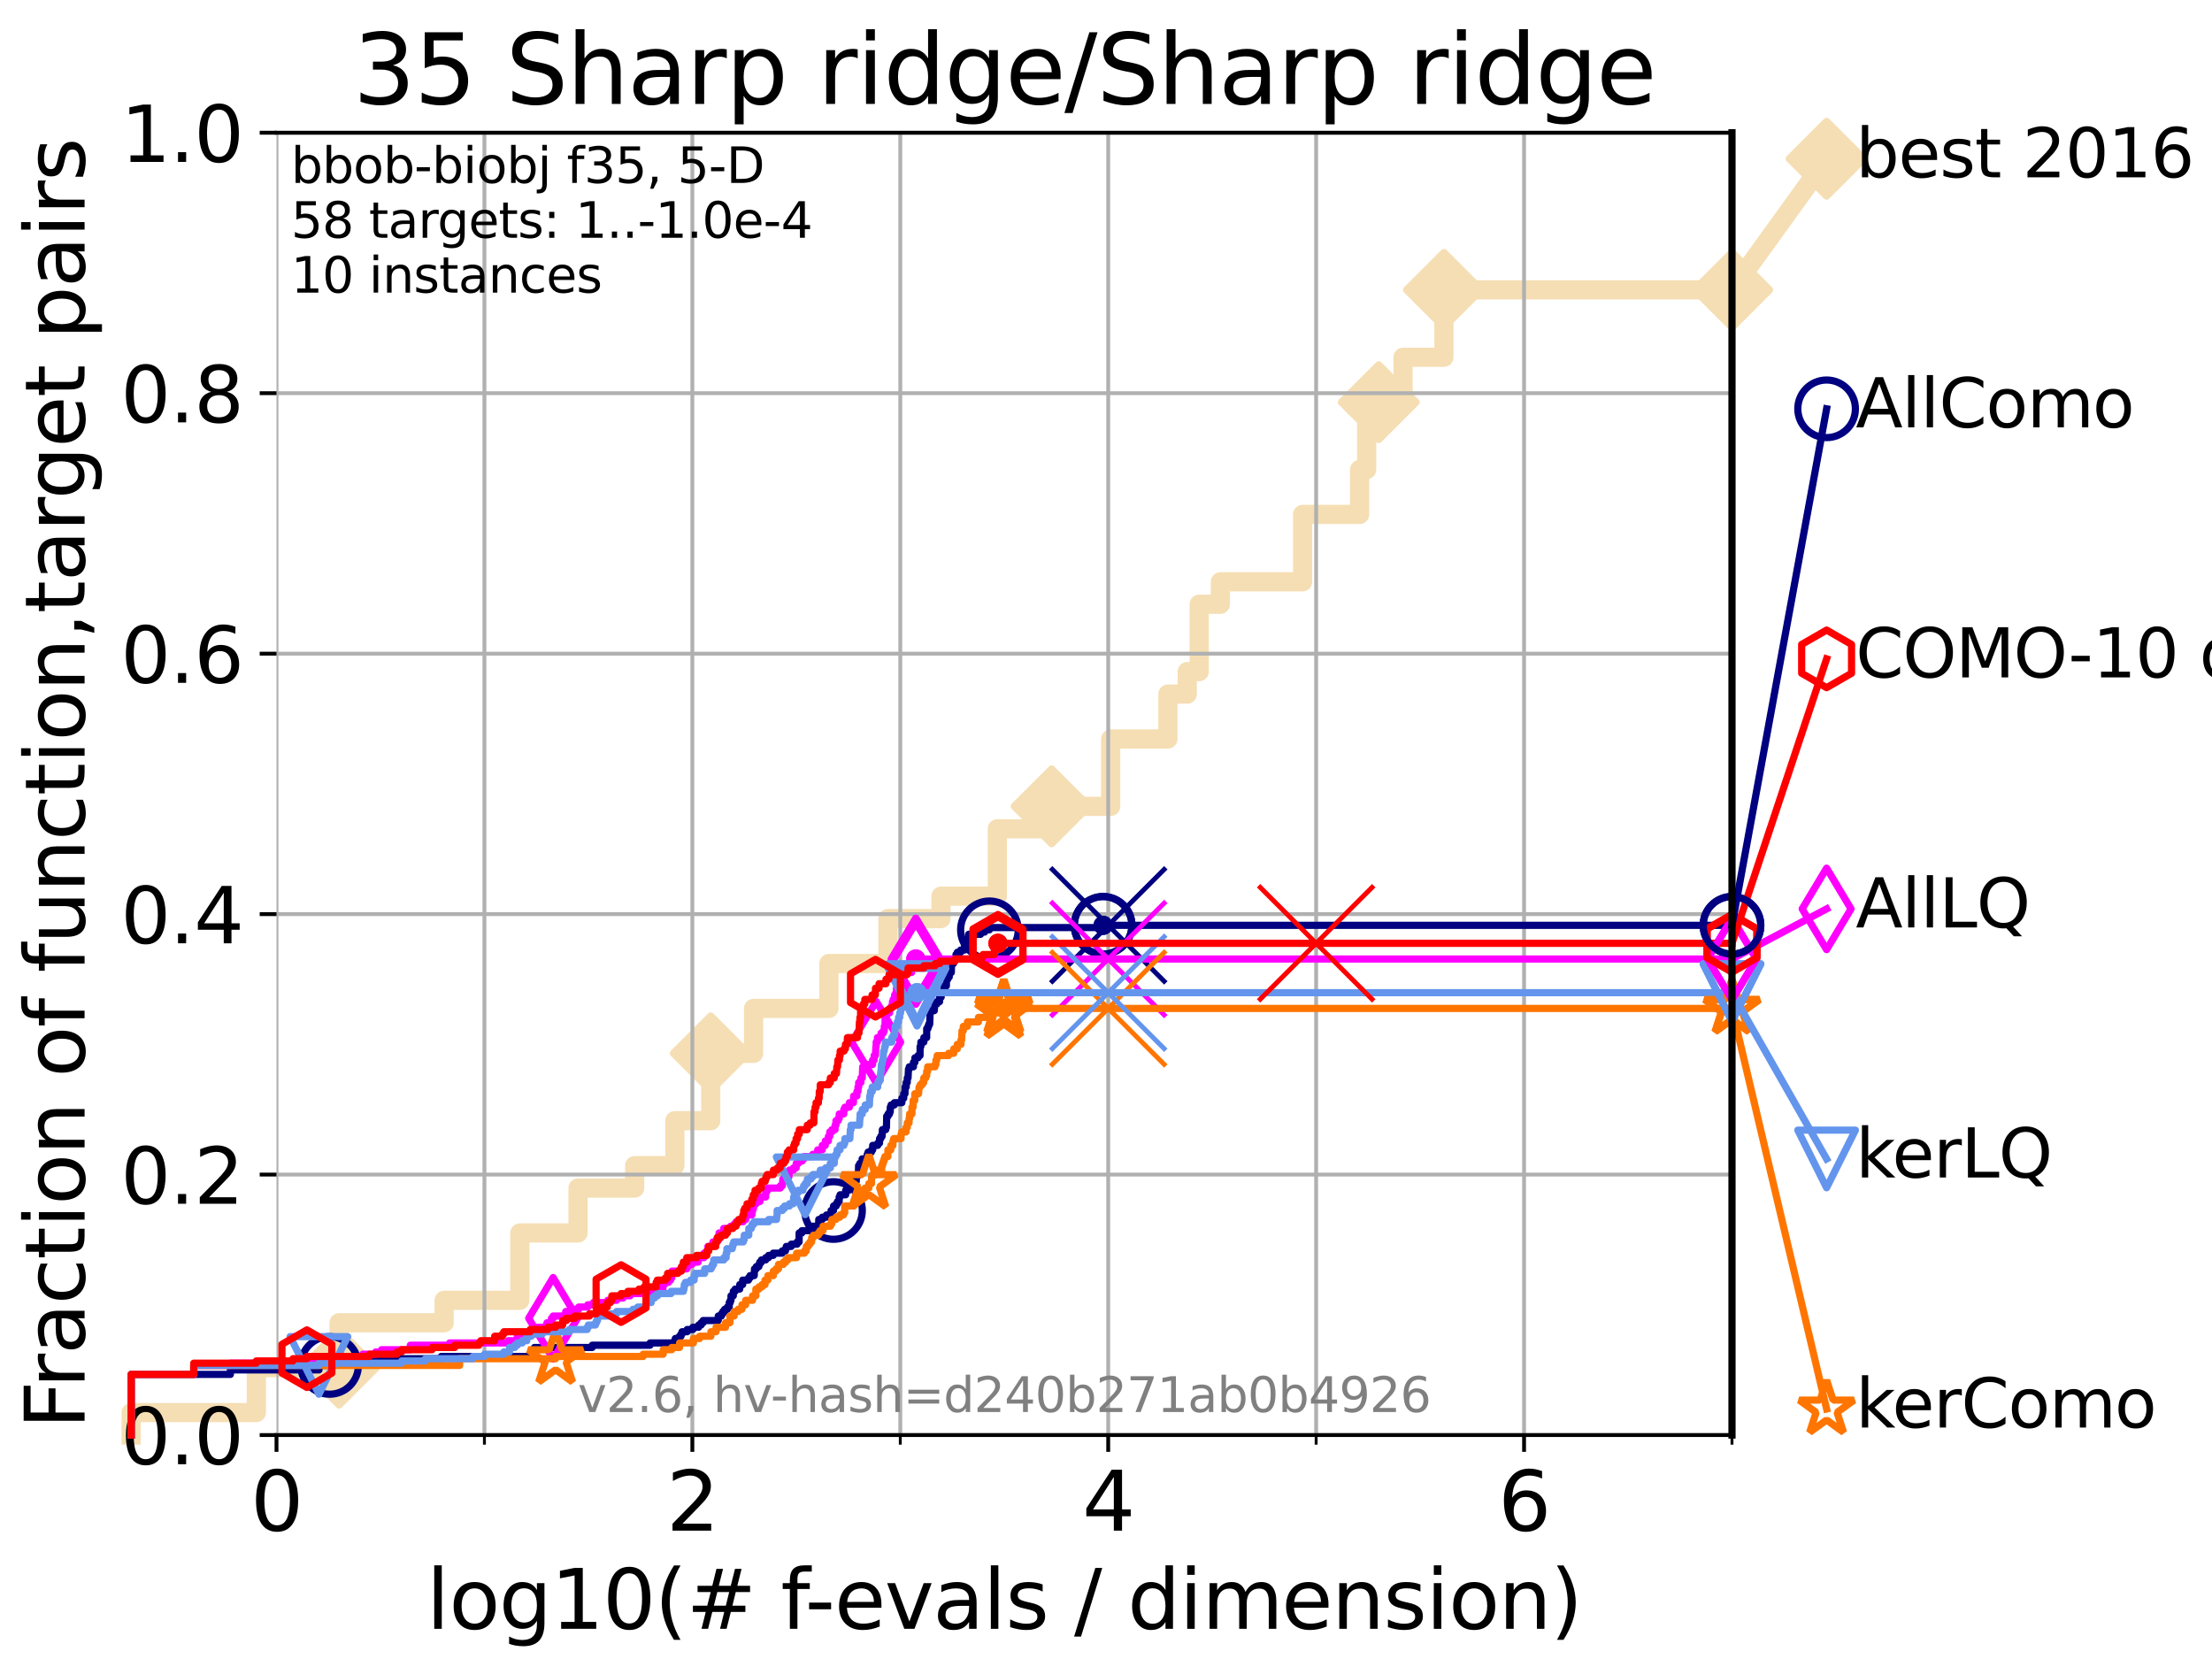 <?xml version="1.0" encoding="utf-8" standalone="no"?>
<!DOCTYPE svg PUBLIC "-//W3C//DTD SVG 1.1//EN"
  "http://www.w3.org/Graphics/SVG/1.1/DTD/svg11.dtd">
<svg xmlns:xlink="http://www.w3.org/1999/xlink" width="460.8pt" height="345.6pt" viewBox="0 0 460.8 345.6" xmlns="http://www.w3.org/2000/svg" version="1.1">
 <defs>
  <style type="text/css">*{stroke-linejoin: round; stroke-linecap: butt}</style>
 </defs>
 <g id="figure_1">
  <g id="patch_1">
   <path d="M 0 345.6 
L 460.8 345.6 
L 460.8 0 
L 0 0 
z
" style="fill: #ffffff"/>
  </g>
  <g id="axes_1">
   <g id="patch_2">
    <path d="M 57.6 298.944 
L 360.806 298.944 
L 360.806 27.648 
L 57.6 27.648 
z
" style="fill: #ffffff"/>
   </g>
   <g id="line2d_1">
    <path d="M 27.324 298.944 
L 27.324 294.266 
L 53.402 294.266 
L 53.402 284.911 
L 70.639 284.911 
L 70.639 275.556 
L 92.52 275.556 
L 92.52 270.879 
L 108.29 270.879 
L 108.29 256.846 
L 120.418 256.846 
L 120.418 247.491 
L 132.216 247.491 
L 132.216 242.814 
L 140.589 242.814 
L 140.589 233.459 
L 148.063 233.459 
L 148.063 219.426 
L 156.985 219.426 
L 156.985 210.071 
L 172.674 210.071 
L 172.674 200.716 
L 184.978 200.716 
L 184.978 191.361 
L 196.026 191.361 
L 196.026 186.684 
L 207.76 186.684 
L 207.76 172.651 
L 219.067 172.651 
L 219.067 167.974 
L 231.376 167.974 
L 231.376 153.941 
L 243.299 153.941 
L 243.299 144.586 
L 247.323 144.586 
L 247.323 139.908 
L 249.811 139.908 
L 249.811 125.876 
L 254.229 125.876 
L 254.229 121.198 
L 271.361 121.198 
L 271.361 107.166 
L 283.238 107.166 
L 283.238 97.811 
L 284.702 97.811 
L 284.702 88.456 
L 287.22 88.456 
L 287.22 83.778 
L 292.28 83.778 
L 292.28 74.423 
L 300.793 74.423 
L 300.793 60.391 
L 360.806 60.391 
" style="fill: none; stroke: #f5deb3; stroke-width: 4; stroke-linecap: square"/>
   </g>
   <g id="line2d_2">
    <defs>
     <path id="m1878b9273d" d="M -0 7.778 
L 7.778 0 
L 0 -7.778 
L -7.778 -0 
z
" style="stroke: #f5deb3; stroke-width: 1.5; stroke-linejoin: miter"/>
    </defs>
    <g>
     <use xlink:href="#m1878b9273d" x="70.639" y="284.911" style="fill: #f5deb3; stroke: #f5deb3; stroke-width: 1.5; stroke-linejoin: miter"/>
     <use xlink:href="#m1878b9273d" x="148.063" y="219.426" style="fill: #f5deb3; stroke: #f5deb3; stroke-width: 1.5; stroke-linejoin: miter"/>
     <use xlink:href="#m1878b9273d" x="219.067" y="167.974" style="fill: #f5deb3; stroke: #f5deb3; stroke-width: 1.5; stroke-linejoin: miter"/>
     <use xlink:href="#m1878b9273d" x="287.22" y="83.778" style="fill: #f5deb3; stroke: #f5deb3; stroke-width: 1.5; stroke-linejoin: miter"/>
     <use xlink:href="#m1878b9273d" x="300.793" y="60.391" style="fill: #f5deb3; stroke: #f5deb3; stroke-width: 1.5; stroke-linejoin: miter"/>
     <use xlink:href="#m1878b9273d" x="360.806" y="60.391" style="fill: #f5deb3; stroke: #f5deb3; stroke-width: 1.5; stroke-linejoin: miter"/>
    </g>
   </g>
   <g id="line2d_3">
    <path style="fill: none; stroke: #f5deb3; stroke-width: 4; stroke-linecap: square"/>
    <g/>
   </g>
   <g id="line2d_4">
    <path d="M 360.806 60.391 
L 380.515 33.074 
" style="fill: none; stroke: #f5deb3; stroke-width: 4; stroke-linecap: square"/>
    <g>
     <use xlink:href="#m1878b9273d" x="360.806" y="60.391" style="fill: #f5deb3; stroke: #f5deb3; stroke-width: 1.5; stroke-linejoin: miter"/>
     <use xlink:href="#m1878b9273d" x="380.515" y="33.074" style="fill: #f5deb3; stroke: #f5deb3; stroke-width: 1.5; stroke-linejoin: miter"/>
    </g>
   </g>
   <g id="matplotlib.axis_1">
    <g id="xtick_1">
     <g id="line2d_5">
      <path d="M 57.6 298.944 
L 57.6 27.648 
" clip-path="url(#p505efc80f8)" style="fill: none; stroke: #b0b0b0; stroke-width: 0.8; stroke-linecap: square"/>
     </g>
     <g id="line2d_6">
      <defs>
       <path id="md0f7c1e0e0" d="M 0 0 
L 0 3.5 
" style="stroke: #000000; stroke-width: 0.8"/>
      </defs>
      <g>
       <use xlink:href="#md0f7c1e0e0" x="57.6" y="298.944" style="stroke: #000000; stroke-width: 0.8"/>
      </g>
     </g>
     <g id="text_1">
      <!-- 0 -->
      <g transform="translate(52.192 318.861) scale(0.17 -0.17)">
       <defs>
        <path id="DejaVuSans-30" d="M 2034 4250 
Q 1547 4250 1301 3770 
Q 1056 3291 1056 2328 
Q 1056 1369 1301 889 
Q 1547 409 2034 409 
Q 2525 409 2770 889 
Q 3016 1369 3016 2328 
Q 3016 3291 2770 3770 
Q 2525 4250 2034 4250 
z
M 2034 4750 
Q 2819 4750 3233 4129 
Q 3647 3509 3647 2328 
Q 3647 1150 3233 529 
Q 2819 -91 2034 -91 
Q 1250 -91 836 529 
Q 422 1150 422 2328 
Q 422 3509 836 4129 
Q 1250 4750 2034 4750 
z
" transform="scale(0.016)"/>
       </defs>
       <use xlink:href="#DejaVuSans-30"/>
      </g>
     </g>
    </g>
    <g id="xtick_2">
     <g id="line2d_7">
      <path d="M 144.23 298.944 
L 144.23 27.648 
" clip-path="url(#p505efc80f8)" style="fill: none; stroke: #b0b0b0; stroke-width: 0.8; stroke-linecap: square"/>
     </g>
     <g id="line2d_8">
      <g>
       <use xlink:href="#md0f7c1e0e0" x="144.23" y="298.944" style="stroke: #000000; stroke-width: 0.8"/>
      </g>
     </g>
     <g id="text_2">
      <!-- 2 -->
      <g transform="translate(138.822 318.861) scale(0.17 -0.17)">
       <defs>
        <path id="DejaVuSans-32" d="M 1228 531 
L 3431 531 
L 3431 0 
L 469 0 
L 469 531 
Q 828 903 1448 1529 
Q 2069 2156 2228 2338 
Q 2531 2678 2651 2914 
Q 2772 3150 2772 3378 
Q 2772 3750 2511 3984 
Q 2250 4219 1831 4219 
Q 1534 4219 1204 4116 
Q 875 4013 500 3803 
L 500 4441 
Q 881 4594 1212 4672 
Q 1544 4750 1819 4750 
Q 2544 4750 2975 4387 
Q 3406 4025 3406 3419 
Q 3406 3131 3298 2873 
Q 3191 2616 2906 2266 
Q 2828 2175 2409 1742 
Q 1991 1309 1228 531 
z
" transform="scale(0.016)"/>
       </defs>
       <use xlink:href="#DejaVuSans-32"/>
      </g>
     </g>
    </g>
    <g id="xtick_3">
     <g id="line2d_9">
      <path d="M 230.861 298.944 
L 230.861 27.648 
" clip-path="url(#p505efc80f8)" style="fill: none; stroke: #b0b0b0; stroke-width: 0.8; stroke-linecap: square"/>
     </g>
     <g id="line2d_10">
      <g>
       <use xlink:href="#md0f7c1e0e0" x="230.861" y="298.944" style="stroke: #000000; stroke-width: 0.8"/>
      </g>
     </g>
     <g id="text_3">
      <!-- 4 -->
      <g transform="translate(225.453 318.861) scale(0.17 -0.17)">
       <defs>
        <path id="DejaVuSans-34" d="M 2419 4116 
L 825 1625 
L 2419 1625 
L 2419 4116 
z
M 2253 4666 
L 3047 4666 
L 3047 1625 
L 3713 1625 
L 3713 1100 
L 3047 1100 
L 3047 0 
L 2419 0 
L 2419 1100 
L 313 1100 
L 313 1709 
L 2253 4666 
z
" transform="scale(0.016)"/>
       </defs>
       <use xlink:href="#DejaVuSans-34"/>
      </g>
     </g>
    </g>
    <g id="xtick_4">
     <g id="line2d_11">
      <path d="M 317.491 298.944 
L 317.491 27.648 
" clip-path="url(#p505efc80f8)" style="fill: none; stroke: #b0b0b0; stroke-width: 0.8; stroke-linecap: square"/>
     </g>
     <g id="line2d_12">
      <g>
       <use xlink:href="#md0f7c1e0e0" x="317.491" y="298.944" style="stroke: #000000; stroke-width: 0.8"/>
      </g>
     </g>
     <g id="text_4">
      <!-- 6 -->
      <g transform="translate(312.083 318.861) scale(0.17 -0.17)">
       <defs>
        <path id="DejaVuSans-36" d="M 2113 2584 
Q 1688 2584 1439 2293 
Q 1191 2003 1191 1497 
Q 1191 994 1439 701 
Q 1688 409 2113 409 
Q 2538 409 2786 701 
Q 3034 994 3034 1497 
Q 3034 2003 2786 2293 
Q 2538 2584 2113 2584 
z
M 3366 4563 
L 3366 3988 
Q 3128 4100 2886 4159 
Q 2644 4219 2406 4219 
Q 1781 4219 1451 3797 
Q 1122 3375 1075 2522 
Q 1259 2794 1537 2939 
Q 1816 3084 2150 3084 
Q 2853 3084 3261 2657 
Q 3669 2231 3669 1497 
Q 3669 778 3244 343 
Q 2819 -91 2113 -91 
Q 1303 -91 875 529 
Q 447 1150 447 2328 
Q 447 3434 972 4092 
Q 1497 4750 2381 4750 
Q 2619 4750 2861 4703 
Q 3103 4656 3366 4563 
z
" transform="scale(0.016)"/>
       </defs>
       <use xlink:href="#DejaVuSans-36"/>
      </g>
     </g>
    </g>
    <g id="xtick_5">
     <g id="line2d_13">
      <path d="M 100.915 298.944 
L 100.915 27.648 
" clip-path="url(#p505efc80f8)" style="fill: none; stroke: #b0b0b0; stroke-width: 0.8; stroke-linecap: square"/>
     </g>
     <g id="line2d_14">
      <defs>
       <path id="m4fa37af95e" d="M 0 0 
L 0 2 
" style="stroke: #000000; stroke-width: 0.6"/>
      </defs>
      <g>
       <use xlink:href="#m4fa37af95e" x="100.915" y="298.944" style="stroke: #000000; stroke-width: 0.6"/>
      </g>
     </g>
    </g>
    <g id="xtick_6">
     <g id="line2d_15">
      <path d="M 187.546 298.944 
L 187.546 27.648 
" clip-path="url(#p505efc80f8)" style="fill: none; stroke: #b0b0b0; stroke-width: 0.8; stroke-linecap: square"/>
     </g>
     <g id="line2d_16">
      <g>
       <use xlink:href="#m4fa37af95e" x="187.546" y="298.944" style="stroke: #000000; stroke-width: 0.6"/>
      </g>
     </g>
    </g>
    <g id="xtick_7">
     <g id="line2d_17">
      <path d="M 274.176 298.944 
L 274.176 27.648 
" clip-path="url(#p505efc80f8)" style="fill: none; stroke: #b0b0b0; stroke-width: 0.8; stroke-linecap: square"/>
     </g>
     <g id="line2d_18">
      <g>
       <use xlink:href="#m4fa37af95e" x="274.176" y="298.944" style="stroke: #000000; stroke-width: 0.6"/>
      </g>
     </g>
    </g>
    <g id="xtick_8">
     <g id="line2d_19">
      <path d="M 360.806 298.944 
L 360.806 27.648 
" clip-path="url(#p505efc80f8)" style="fill: none; stroke: #b0b0b0; stroke-width: 0.8; stroke-linecap: square"/>
     </g>
     <g id="line2d_20">
      <g>
       <use xlink:href="#m4fa37af95e" x="360.806" y="298.944" style="stroke: #000000; stroke-width: 0.6"/>
      </g>
     </g>
    </g>
    <g id="text_5">
     <!-- log10(# f-evals / dimension) -->
     <g transform="translate(88.823 339.314) scale(0.17 -0.17)">
      <defs>
       <path id="DejaVuSans-6c" d="M 603 4863 
L 1178 4863 
L 1178 0 
L 603 0 
L 603 4863 
z
" transform="scale(0.016)"/>
       <path id="DejaVuSans-6f" d="M 1959 3097 
Q 1497 3097 1228 2736 
Q 959 2375 959 1747 
Q 959 1119 1226 758 
Q 1494 397 1959 397 
Q 2419 397 2687 759 
Q 2956 1122 2956 1747 
Q 2956 2369 2687 2733 
Q 2419 3097 1959 3097 
z
M 1959 3584 
Q 2709 3584 3137 3096 
Q 3566 2609 3566 1747 
Q 3566 888 3137 398 
Q 2709 -91 1959 -91 
Q 1206 -91 779 398 
Q 353 888 353 1747 
Q 353 2609 779 3096 
Q 1206 3584 1959 3584 
z
" transform="scale(0.016)"/>
       <path id="DejaVuSans-67" d="M 2906 1791 
Q 2906 2416 2648 2759 
Q 2391 3103 1925 3103 
Q 1463 3103 1205 2759 
Q 947 2416 947 1791 
Q 947 1169 1205 825 
Q 1463 481 1925 481 
Q 2391 481 2648 825 
Q 2906 1169 2906 1791 
z
M 3481 434 
Q 3481 -459 3084 -895 
Q 2688 -1331 1869 -1331 
Q 1566 -1331 1297 -1286 
Q 1028 -1241 775 -1147 
L 775 -588 
Q 1028 -725 1275 -790 
Q 1522 -856 1778 -856 
Q 2344 -856 2625 -561 
Q 2906 -266 2906 331 
L 2906 616 
Q 2728 306 2450 153 
Q 2172 0 1784 0 
Q 1141 0 747 490 
Q 353 981 353 1791 
Q 353 2603 747 3093 
Q 1141 3584 1784 3584 
Q 2172 3584 2450 3431 
Q 2728 3278 2906 2969 
L 2906 3500 
L 3481 3500 
L 3481 434 
z
" transform="scale(0.016)"/>
       <path id="DejaVuSans-31" d="M 794 531 
L 1825 531 
L 1825 4091 
L 703 3866 
L 703 4441 
L 1819 4666 
L 2450 4666 
L 2450 531 
L 3481 531 
L 3481 0 
L 794 0 
L 794 531 
z
" transform="scale(0.016)"/>
       <path id="DejaVuSans-28" d="M 1984 4856 
Q 1566 4138 1362 3434 
Q 1159 2731 1159 2009 
Q 1159 1288 1364 580 
Q 1569 -128 1984 -844 
L 1484 -844 
Q 1016 -109 783 600 
Q 550 1309 550 2009 
Q 550 2706 781 3412 
Q 1013 4119 1484 4856 
L 1984 4856 
z
" transform="scale(0.016)"/>
       <path id="DejaVuSans-23" d="M 3272 2816 
L 2363 2816 
L 2100 1772 
L 3016 1772 
L 3272 2816 
z
M 2803 4594 
L 2478 3297 
L 3391 3297 
L 3719 4594 
L 4219 4594 
L 3897 3297 
L 4872 3297 
L 4872 2816 
L 3775 2816 
L 3519 1772 
L 4513 1772 
L 4513 1294 
L 3397 1294 
L 3072 0 
L 2572 0 
L 2894 1294 
L 1978 1294 
L 1656 0 
L 1153 0 
L 1478 1294 
L 494 1294 
L 494 1772 
L 1594 1772 
L 1856 2816 
L 850 2816 
L 850 3297 
L 1978 3297 
L 2297 4594 
L 2803 4594 
z
" transform="scale(0.016)"/>
       <path id="DejaVuSans-20" transform="scale(0.016)"/>
       <path id="DejaVuSans-66" d="M 2375 4863 
L 2375 4384 
L 1825 4384 
Q 1516 4384 1395 4259 
Q 1275 4134 1275 3809 
L 1275 3500 
L 2222 3500 
L 2222 3053 
L 1275 3053 
L 1275 0 
L 697 0 
L 697 3053 
L 147 3053 
L 147 3500 
L 697 3500 
L 697 3744 
Q 697 4328 969 4595 
Q 1241 4863 1831 4863 
L 2375 4863 
z
" transform="scale(0.016)"/>
       <path id="DejaVuSans-2d" d="M 313 2009 
L 1997 2009 
L 1997 1497 
L 313 1497 
L 313 2009 
z
" transform="scale(0.016)"/>
       <path id="DejaVuSans-65" d="M 3597 1894 
L 3597 1613 
L 953 1613 
Q 991 1019 1311 708 
Q 1631 397 2203 397 
Q 2534 397 2845 478 
Q 3156 559 3463 722 
L 3463 178 
Q 3153 47 2828 -22 
Q 2503 -91 2169 -91 
Q 1331 -91 842 396 
Q 353 884 353 1716 
Q 353 2575 817 3079 
Q 1281 3584 2069 3584 
Q 2775 3584 3186 3129 
Q 3597 2675 3597 1894 
z
M 3022 2063 
Q 3016 2534 2758 2815 
Q 2500 3097 2075 3097 
Q 1594 3097 1305 2825 
Q 1016 2553 972 2059 
L 3022 2063 
z
" transform="scale(0.016)"/>
       <path id="DejaVuSans-76" d="M 191 3500 
L 800 3500 
L 1894 563 
L 2988 3500 
L 3597 3500 
L 2284 0 
L 1503 0 
L 191 3500 
z
" transform="scale(0.016)"/>
       <path id="DejaVuSans-61" d="M 2194 1759 
Q 1497 1759 1228 1600 
Q 959 1441 959 1056 
Q 959 750 1161 570 
Q 1363 391 1709 391 
Q 2188 391 2477 730 
Q 2766 1069 2766 1631 
L 2766 1759 
L 2194 1759 
z
M 3341 1997 
L 3341 0 
L 2766 0 
L 2766 531 
Q 2569 213 2275 61 
Q 1981 -91 1556 -91 
Q 1019 -91 701 211 
Q 384 513 384 1019 
Q 384 1609 779 1909 
Q 1175 2209 1959 2209 
L 2766 2209 
L 2766 2266 
Q 2766 2663 2505 2880 
Q 2244 3097 1772 3097 
Q 1472 3097 1187 3025 
Q 903 2953 641 2809 
L 641 3341 
Q 956 3463 1253 3523 
Q 1550 3584 1831 3584 
Q 2591 3584 2966 3190 
Q 3341 2797 3341 1997 
z
" transform="scale(0.016)"/>
       <path id="DejaVuSans-73" d="M 2834 3397 
L 2834 2853 
Q 2591 2978 2328 3040 
Q 2066 3103 1784 3103 
Q 1356 3103 1142 2972 
Q 928 2841 928 2578 
Q 928 2378 1081 2264 
Q 1234 2150 1697 2047 
L 1894 2003 
Q 2506 1872 2764 1633 
Q 3022 1394 3022 966 
Q 3022 478 2636 193 
Q 2250 -91 1575 -91 
Q 1294 -91 989 -36 
Q 684 19 347 128 
L 347 722 
Q 666 556 975 473 
Q 1284 391 1588 391 
Q 1994 391 2212 530 
Q 2431 669 2431 922 
Q 2431 1156 2273 1281 
Q 2116 1406 1581 1522 
L 1381 1569 
Q 847 1681 609 1914 
Q 372 2147 372 2553 
Q 372 3047 722 3315 
Q 1072 3584 1716 3584 
Q 2034 3584 2315 3537 
Q 2597 3491 2834 3397 
z
" transform="scale(0.016)"/>
       <path id="DejaVuSans-2f" d="M 1625 4666 
L 2156 4666 
L 531 -594 
L 0 -594 
L 1625 4666 
z
" transform="scale(0.016)"/>
       <path id="DejaVuSans-64" d="M 2906 2969 
L 2906 4863 
L 3481 4863 
L 3481 0 
L 2906 0 
L 2906 525 
Q 2725 213 2448 61 
Q 2172 -91 1784 -91 
Q 1150 -91 751 415 
Q 353 922 353 1747 
Q 353 2572 751 3078 
Q 1150 3584 1784 3584 
Q 2172 3584 2448 3432 
Q 2725 3281 2906 2969 
z
M 947 1747 
Q 947 1113 1208 752 
Q 1469 391 1925 391 
Q 2381 391 2643 752 
Q 2906 1113 2906 1747 
Q 2906 2381 2643 2742 
Q 2381 3103 1925 3103 
Q 1469 3103 1208 2742 
Q 947 2381 947 1747 
z
" transform="scale(0.016)"/>
       <path id="DejaVuSans-69" d="M 603 3500 
L 1178 3500 
L 1178 0 
L 603 0 
L 603 3500 
z
M 603 4863 
L 1178 4863 
L 1178 4134 
L 603 4134 
L 603 4863 
z
" transform="scale(0.016)"/>
       <path id="DejaVuSans-6d" d="M 3328 2828 
Q 3544 3216 3844 3400 
Q 4144 3584 4550 3584 
Q 5097 3584 5394 3201 
Q 5691 2819 5691 2113 
L 5691 0 
L 5113 0 
L 5113 2094 
Q 5113 2597 4934 2840 
Q 4756 3084 4391 3084 
Q 3944 3084 3684 2787 
Q 3425 2491 3425 1978 
L 3425 0 
L 2847 0 
L 2847 2094 
Q 2847 2600 2669 2842 
Q 2491 3084 2119 3084 
Q 1678 3084 1418 2786 
Q 1159 2488 1159 1978 
L 1159 0 
L 581 0 
L 581 3500 
L 1159 3500 
L 1159 2956 
Q 1356 3278 1631 3431 
Q 1906 3584 2284 3584 
Q 2666 3584 2933 3390 
Q 3200 3197 3328 2828 
z
" transform="scale(0.016)"/>
       <path id="DejaVuSans-6e" d="M 3513 2113 
L 3513 0 
L 2938 0 
L 2938 2094 
Q 2938 2591 2744 2837 
Q 2550 3084 2163 3084 
Q 1697 3084 1428 2787 
Q 1159 2491 1159 1978 
L 1159 0 
L 581 0 
L 581 3500 
L 1159 3500 
L 1159 2956 
Q 1366 3272 1645 3428 
Q 1925 3584 2291 3584 
Q 2894 3584 3203 3211 
Q 3513 2838 3513 2113 
z
" transform="scale(0.016)"/>
       <path id="DejaVuSans-29" d="M 513 4856 
L 1013 4856 
Q 1481 4119 1714 3412 
Q 1947 2706 1947 2009 
Q 1947 1309 1714 600 
Q 1481 -109 1013 -844 
L 513 -844 
Q 928 -128 1133 580 
Q 1338 1288 1338 2009 
Q 1338 2731 1133 3434 
Q 928 4138 513 4856 
z
" transform="scale(0.016)"/>
      </defs>
      <use xlink:href="#DejaVuSans-6c"/>
      <use xlink:href="#DejaVuSans-6f" x="27.783"/>
      <use xlink:href="#DejaVuSans-67" x="88.965"/>
      <use xlink:href="#DejaVuSans-31" x="152.441"/>
      <use xlink:href="#DejaVuSans-30" x="216.064"/>
      <use xlink:href="#DejaVuSans-28" x="279.688"/>
      <use xlink:href="#DejaVuSans-23" x="318.701"/>
      <use xlink:href="#DejaVuSans-20" x="402.49"/>
      <use xlink:href="#DejaVuSans-66" x="434.277"/>
      <use xlink:href="#DejaVuSans-2d" x="463.982"/>
      <use xlink:href="#DejaVuSans-65" x="500.066"/>
      <use xlink:href="#DejaVuSans-76" x="561.59"/>
      <use xlink:href="#DejaVuSans-61" x="620.77"/>
      <use xlink:href="#DejaVuSans-6c" x="682.049"/>
      <use xlink:href="#DejaVuSans-73" x="709.832"/>
      <use xlink:href="#DejaVuSans-20" x="761.932"/>
      <use xlink:href="#DejaVuSans-2f" x="793.719"/>
      <use xlink:href="#DejaVuSans-20" x="827.41"/>
      <use xlink:href="#DejaVuSans-64" x="859.197"/>
      <use xlink:href="#DejaVuSans-69" x="922.674"/>
      <use xlink:href="#DejaVuSans-6d" x="950.457"/>
      <use xlink:href="#DejaVuSans-65" x="1047.869"/>
      <use xlink:href="#DejaVuSans-6e" x="1109.393"/>
      <use xlink:href="#DejaVuSans-73" x="1172.771"/>
      <use xlink:href="#DejaVuSans-69" x="1224.871"/>
      <use xlink:href="#DejaVuSans-6f" x="1252.654"/>
      <use xlink:href="#DejaVuSans-6e" x="1313.836"/>
      <use xlink:href="#DejaVuSans-29" x="1377.215"/>
     </g>
    </g>
   </g>
   <g id="matplotlib.axis_2">
    <g id="ytick_1">
     <g id="line2d_21">
      <path d="M 57.6 298.944 
L 360.806 298.944 
" clip-path="url(#p505efc80f8)" style="fill: none; stroke: #b0b0b0; stroke-width: 0.8; stroke-linecap: square"/>
     </g>
     <g id="line2d_22">
      <defs>
       <path id="m4376e96d1f" d="M 0 0 
L -3.5 0 
" style="stroke: #000000; stroke-width: 0.8"/>
      </defs>
      <g>
       <use xlink:href="#m4376e96d1f" x="57.6" y="298.944" style="stroke: #000000; stroke-width: 0.8"/>
      </g>
     </g>
     <g id="text_6">
      <!-- 0.0 -->
      <g transform="translate(25.155 305.023) scale(0.16 -0.16)">
       <defs>
        <path id="DejaVuSans-2e" d="M 684 794 
L 1344 794 
L 1344 0 
L 684 0 
L 684 794 
z
" transform="scale(0.016)"/>
       </defs>
       <use xlink:href="#DejaVuSans-30"/>
       <use xlink:href="#DejaVuSans-2e" x="63.623"/>
       <use xlink:href="#DejaVuSans-30" x="95.41"/>
      </g>
     </g>
    </g>
    <g id="ytick_2">
     <g id="line2d_23">
      <path d="M 57.6 244.685 
L 360.806 244.685 
" clip-path="url(#p505efc80f8)" style="fill: none; stroke: #b0b0b0; stroke-width: 0.8; stroke-linecap: square"/>
     </g>
     <g id="line2d_24">
      <g>
       <use xlink:href="#m4376e96d1f" x="57.6" y="244.685" style="stroke: #000000; stroke-width: 0.8"/>
      </g>
     </g>
     <g id="text_7">
      <!-- 0.2 -->
      <g transform="translate(25.155 250.764) scale(0.16 -0.16)">
       <use xlink:href="#DejaVuSans-30"/>
       <use xlink:href="#DejaVuSans-2e" x="63.623"/>
       <use xlink:href="#DejaVuSans-32" x="95.41"/>
      </g>
     </g>
    </g>
    <g id="ytick_3">
     <g id="line2d_25">
      <path d="M 57.6 190.426 
L 360.806 190.426 
" clip-path="url(#p505efc80f8)" style="fill: none; stroke: #b0b0b0; stroke-width: 0.8; stroke-linecap: square"/>
     </g>
     <g id="line2d_26">
      <g>
       <use xlink:href="#m4376e96d1f" x="57.6" y="190.426" style="stroke: #000000; stroke-width: 0.8"/>
      </g>
     </g>
     <g id="text_8">
      <!-- 0.4 -->
      <g transform="translate(25.155 196.504) scale(0.16 -0.16)">
       <use xlink:href="#DejaVuSans-30"/>
       <use xlink:href="#DejaVuSans-2e" x="63.623"/>
       <use xlink:href="#DejaVuSans-34" x="95.41"/>
      </g>
     </g>
    </g>
    <g id="ytick_4">
     <g id="line2d_27">
      <path d="M 57.6 136.166 
L 360.806 136.166 
" clip-path="url(#p505efc80f8)" style="fill: none; stroke: #b0b0b0; stroke-width: 0.8; stroke-linecap: square"/>
     </g>
     <g id="line2d_28">
      <g>
       <use xlink:href="#m4376e96d1f" x="57.6" y="136.166" style="stroke: #000000; stroke-width: 0.8"/>
      </g>
     </g>
     <g id="text_9">
      <!-- 0.6 -->
      <g transform="translate(25.155 142.245) scale(0.16 -0.16)">
       <use xlink:href="#DejaVuSans-30"/>
       <use xlink:href="#DejaVuSans-2e" x="63.623"/>
       <use xlink:href="#DejaVuSans-36" x="95.41"/>
      </g>
     </g>
    </g>
    <g id="ytick_5">
     <g id="line2d_29">
      <path d="M 57.6 81.907 
L 360.806 81.907 
" clip-path="url(#p505efc80f8)" style="fill: none; stroke: #b0b0b0; stroke-width: 0.8; stroke-linecap: square"/>
     </g>
     <g id="line2d_30">
      <g>
       <use xlink:href="#m4376e96d1f" x="57.6" y="81.907" style="stroke: #000000; stroke-width: 0.8"/>
      </g>
     </g>
     <g id="text_10">
      <!-- 0.8 -->
      <g transform="translate(25.155 87.986) scale(0.16 -0.16)">
       <defs>
        <path id="DejaVuSans-38" d="M 2034 2216 
Q 1584 2216 1326 1975 
Q 1069 1734 1069 1313 
Q 1069 891 1326 650 
Q 1584 409 2034 409 
Q 2484 409 2743 651 
Q 3003 894 3003 1313 
Q 3003 1734 2745 1975 
Q 2488 2216 2034 2216 
z
M 1403 2484 
Q 997 2584 770 2862 
Q 544 3141 544 3541 
Q 544 4100 942 4425 
Q 1341 4750 2034 4750 
Q 2731 4750 3128 4425 
Q 3525 4100 3525 3541 
Q 3525 3141 3298 2862 
Q 3072 2584 2669 2484 
Q 3125 2378 3379 2068 
Q 3634 1759 3634 1313 
Q 3634 634 3220 271 
Q 2806 -91 2034 -91 
Q 1263 -91 848 271 
Q 434 634 434 1313 
Q 434 1759 690 2068 
Q 947 2378 1403 2484 
z
M 1172 3481 
Q 1172 3119 1398 2916 
Q 1625 2713 2034 2713 
Q 2441 2713 2670 2916 
Q 2900 3119 2900 3481 
Q 2900 3844 2670 4047 
Q 2441 4250 2034 4250 
Q 1625 4250 1398 4047 
Q 1172 3844 1172 3481 
z
" transform="scale(0.016)"/>
       </defs>
       <use xlink:href="#DejaVuSans-30"/>
       <use xlink:href="#DejaVuSans-2e" x="63.623"/>
       <use xlink:href="#DejaVuSans-38" x="95.41"/>
      </g>
     </g>
    </g>
    <g id="ytick_6">
     <g id="line2d_31">
      <path d="M 57.6 27.648 
L 360.806 27.648 
" clip-path="url(#p505efc80f8)" style="fill: none; stroke: #b0b0b0; stroke-width: 0.8; stroke-linecap: square"/>
     </g>
     <g id="line2d_32">
      <g>
       <use xlink:href="#m4376e96d1f" x="57.6" y="27.648" style="stroke: #000000; stroke-width: 0.8"/>
      </g>
     </g>
     <g id="text_11">
      <!-- 1.0 -->
      <g transform="translate(25.155 33.727) scale(0.16 -0.16)">
       <use xlink:href="#DejaVuSans-31"/>
       <use xlink:href="#DejaVuSans-2e" x="63.623"/>
       <use xlink:href="#DejaVuSans-30" x="95.41"/>
      </g>
     </g>
    </g>
    <g id="text_12">
     <!-- Fraction of function,target pairs -->
     <g transform="translate(17.62 297.681) rotate(-90) scale(0.17 -0.17)">
      <defs>
       <path id="DejaVuSans-46" d="M 628 4666 
L 3309 4666 
L 3309 4134 
L 1259 4134 
L 1259 2759 
L 3109 2759 
L 3109 2228 
L 1259 2228 
L 1259 0 
L 628 0 
L 628 4666 
z
" transform="scale(0.016)"/>
       <path id="DejaVuSans-72" d="M 2631 2963 
Q 2534 3019 2420 3045 
Q 2306 3072 2169 3072 
Q 1681 3072 1420 2755 
Q 1159 2438 1159 1844 
L 1159 0 
L 581 0 
L 581 3500 
L 1159 3500 
L 1159 2956 
Q 1341 3275 1631 3429 
Q 1922 3584 2338 3584 
Q 2397 3584 2469 3576 
Q 2541 3569 2628 3553 
L 2631 2963 
z
" transform="scale(0.016)"/>
       <path id="DejaVuSans-63" d="M 3122 3366 
L 3122 2828 
Q 2878 2963 2633 3030 
Q 2388 3097 2138 3097 
Q 1578 3097 1268 2742 
Q 959 2388 959 1747 
Q 959 1106 1268 751 
Q 1578 397 2138 397 
Q 2388 397 2633 464 
Q 2878 531 3122 666 
L 3122 134 
Q 2881 22 2623 -34 
Q 2366 -91 2075 -91 
Q 1284 -91 818 406 
Q 353 903 353 1747 
Q 353 2603 823 3093 
Q 1294 3584 2113 3584 
Q 2378 3584 2631 3529 
Q 2884 3475 3122 3366 
z
" transform="scale(0.016)"/>
       <path id="DejaVuSans-74" d="M 1172 4494 
L 1172 3500 
L 2356 3500 
L 2356 3053 
L 1172 3053 
L 1172 1153 
Q 1172 725 1289 603 
Q 1406 481 1766 481 
L 2356 481 
L 2356 0 
L 1766 0 
Q 1100 0 847 248 
Q 594 497 594 1153 
L 594 3053 
L 172 3053 
L 172 3500 
L 594 3500 
L 594 4494 
L 1172 4494 
z
" transform="scale(0.016)"/>
       <path id="DejaVuSans-75" d="M 544 1381 
L 544 3500 
L 1119 3500 
L 1119 1403 
Q 1119 906 1312 657 
Q 1506 409 1894 409 
Q 2359 409 2629 706 
Q 2900 1003 2900 1516 
L 2900 3500 
L 3475 3500 
L 3475 0 
L 2900 0 
L 2900 538 
Q 2691 219 2414 64 
Q 2138 -91 1772 -91 
Q 1169 -91 856 284 
Q 544 659 544 1381 
z
M 1991 3584 
L 1991 3584 
z
" transform="scale(0.016)"/>
       <path id="DejaVuSans-2c" d="M 750 794 
L 1409 794 
L 1409 256 
L 897 -744 
L 494 -744 
L 750 256 
L 750 794 
z
" transform="scale(0.016)"/>
       <path id="DejaVuSans-70" d="M 1159 525 
L 1159 -1331 
L 581 -1331 
L 581 3500 
L 1159 3500 
L 1159 2969 
Q 1341 3281 1617 3432 
Q 1894 3584 2278 3584 
Q 2916 3584 3314 3078 
Q 3713 2572 3713 1747 
Q 3713 922 3314 415 
Q 2916 -91 2278 -91 
Q 1894 -91 1617 61 
Q 1341 213 1159 525 
z
M 3116 1747 
Q 3116 2381 2855 2742 
Q 2594 3103 2138 3103 
Q 1681 3103 1420 2742 
Q 1159 2381 1159 1747 
Q 1159 1113 1420 752 
Q 1681 391 2138 391 
Q 2594 391 2855 752 
Q 3116 1113 3116 1747 
z
" transform="scale(0.016)"/>
      </defs>
      <use xlink:href="#DejaVuSans-46"/>
      <use xlink:href="#DejaVuSans-72" x="50.27"/>
      <use xlink:href="#DejaVuSans-61" x="91.383"/>
      <use xlink:href="#DejaVuSans-63" x="152.662"/>
      <use xlink:href="#DejaVuSans-74" x="207.643"/>
      <use xlink:href="#DejaVuSans-69" x="246.852"/>
      <use xlink:href="#DejaVuSans-6f" x="274.635"/>
      <use xlink:href="#DejaVuSans-6e" x="335.816"/>
      <use xlink:href="#DejaVuSans-20" x="399.195"/>
      <use xlink:href="#DejaVuSans-6f" x="430.982"/>
      <use xlink:href="#DejaVuSans-66" x="492.164"/>
      <use xlink:href="#DejaVuSans-20" x="527.369"/>
      <use xlink:href="#DejaVuSans-66" x="559.156"/>
      <use xlink:href="#DejaVuSans-75" x="594.361"/>
      <use xlink:href="#DejaVuSans-6e" x="657.74"/>
      <use xlink:href="#DejaVuSans-63" x="721.119"/>
      <use xlink:href="#DejaVuSans-74" x="776.1"/>
      <use xlink:href="#DejaVuSans-69" x="815.309"/>
      <use xlink:href="#DejaVuSans-6f" x="843.092"/>
      <use xlink:href="#DejaVuSans-6e" x="904.273"/>
      <use xlink:href="#DejaVuSans-2c" x="967.652"/>
      <use xlink:href="#DejaVuSans-74" x="999.439"/>
      <use xlink:href="#DejaVuSans-61" x="1038.648"/>
      <use xlink:href="#DejaVuSans-72" x="1099.928"/>
      <use xlink:href="#DejaVuSans-67" x="1139.291"/>
      <use xlink:href="#DejaVuSans-65" x="1202.768"/>
      <use xlink:href="#DejaVuSans-74" x="1264.291"/>
      <use xlink:href="#DejaVuSans-20" x="1303.5"/>
      <use xlink:href="#DejaVuSans-70" x="1335.287"/>
      <use xlink:href="#DejaVuSans-61" x="1398.764"/>
      <use xlink:href="#DejaVuSans-69" x="1460.043"/>
      <use xlink:href="#DejaVuSans-72" x="1487.826"/>
      <use xlink:href="#DejaVuSans-73" x="1528.939"/>
     </g>
    </g>
   </g>
   <g id="line2d_33">
    <defs>
     <path id="meccd043b0d" d="M 0 1.5 
C 0.398 1.5 0.779 1.342 1.061 1.061 
C 1.342 0.779 1.5 0.398 1.5 0 
C 1.5 -0.398 1.342 -0.779 1.061 -1.061 
C 0.779 -1.342 0.398 -1.5 0 -1.5 
C -0.398 -1.5 -0.779 -1.342 -1.061 -1.061 
C -1.342 -0.779 -1.5 -0.398 -1.5 0 
C -1.5 0.398 -1.342 0.779 -1.061 1.061 
C -0.779 1.342 -0.398 1.5 0 1.5 
z
" style="stroke: #f5deb3"/>
    </defs>
    <g>
     <use xlink:href="#meccd043b0d" x="300.793" y="60.391" style="fill: #f5deb3; stroke: #f5deb3"/>
     <use xlink:href="#meccd043b0d" x="300.793" y="60.391" style="fill: #f5deb3; stroke: #f5deb3"/>
    </g>
   </g>
   <g id="line2d_34">
    <defs>
     <path id="ma4c21b46fc" d="M 0 1.5 
C 0.398 1.5 0.779 1.342 1.061 1.061 
C 1.342 0.779 1.5 0.398 1.5 0 
C 1.5 -0.398 1.342 -0.779 1.061 -1.061 
C 0.779 -1.342 0.398 -1.5 0 -1.5 
C -0.398 -1.5 -0.779 -1.342 -1.061 -1.061 
C -1.342 -0.779 -1.5 -0.398 -1.5 0 
C -1.5 0.398 -1.342 0.779 -1.061 1.061 
C -0.779 1.342 -0.398 1.5 0 1.5 
z
" style="stroke: #000080"/>
    </defs>
    <g>
     <use xlink:href="#ma4c21b46fc" x="229.797" y="192.764" style="fill: #000080; stroke: #000080"/>
     <use xlink:href="#ma4c21b46fc" x="229.797" y="192.764" style="fill: #000080; stroke: #000080"/>
    </g>
   </g>
   <g id="line2d_35">
    <path d="M 27.324 298.944 
L 27.324 286.315 
L 47.991 286.315 
L 47.991 285.379 
L 66.441 285.379 
L 66.441 284.444 
L 68.657 284.444 
L 68.657 283.508 
L 82.713 283.508 
L 82.713 283.04 
L 91.923 283.04 
L 91.923 282.573 
L 110.897 282.573 
L 110.897 281.637 
L 111.335 281.637 
L 111.335 280.702 
L 123.375 280.702 
L 123.375 280.234 
L 135.419 280.234 
L 135.419 279.766 
L 140.497 279.766 
L 140.497 279.298 
L 140.68 279.298 
L 140.68 278.831 
L 141.524 278.831 
L 141.524 278.363 
L 141.868 278.363 
L 141.868 277.895 
L 142.08 277.895 
L 142.08 277.427 
L 143.146 277.427 
L 143.146 276.96 
L 144.343 276.96 
L 144.343 276.492 
L 145.538 276.492 
L 145.538 276.024 
L 146.058 276.024 
L 146.058 275.556 
L 146.463 275.556 
L 146.463 275.089 
L 149.623 275.089 
L 149.623 274.153 
L 150.289 274.153 
L 150.289 273.685 
L 150.587 273.685 
L 150.587 273.218 
L 150.959 273.218 
L 150.959 272.75 
L 151.529 272.75 
L 151.529 272.282 
L 151.908 272.282 
L 151.908 271.347 
L 152.132 271.347 
L 152.132 270.879 
L 152.279 270.879 
L 152.279 269.943 
L 152.764 269.943 
L 152.764 269.008 
L 153.142 269.008 
L 153.142 268.54 
L 154.101 268.54 
L 154.101 267.605 
L 154.715 267.605 
L 154.715 266.669 
L 155.925 266.669 
L 155.925 266.201 
L 156.245 266.201 
L 156.245 265.734 
L 157.118 265.734 
L 157.175 264.33 
L 157.55 264.33 
L 157.55 263.863 
L 158.08 263.863 
L 158.08 263.395 
L 158.277 263.395 
L 158.277 262.927 
L 158.63 262.927 
L 158.63 262.459 
L 159.519 262.459 
L 159.519 261.992 
L 160.11 261.992 
L 160.11 261.524 
L 161.072 261.524 
L 161.072 261.056 
L 162.943 261.056 
L 162.943 260.588 
L 163.626 260.588 
L 163.626 260.121 
L 163.8 260.121 
L 163.8 259.653 
L 164.834 259.653 
L 164.834 259.185 
L 166.052 259.185 
L 166.052 258.717 
L 166.472 258.717 
L 166.472 256.846 
L 167.04 256.846 
L 167.04 256.379 
L 168.812 256.379 
L 168.812 255.911 
L 169.185 255.911 
L 169.185 255.443 
L 170.524 255.443 
L 170.561 254.04 
L 171.289 254.04 
L 171.289 253.572 
L 172.161 253.572 
L 172.161 253.104 
L 173.06 253.104 
L 173.133 252.169 
L 173.636 252.169 
L 173.636 251.233 
L 174.195 251.233 
L 174.195 250.766 
L 174.469 250.766 
L 174.469 250.298 
L 174.812 250.298 
L 174.812 249.362 
L 175.004 249.362 
L 175.004 248.895 
L 176.169 248.895 
L 176.169 247.959 
L 176.852 247.959 
L 176.852 247.024 
L 177.24 247.024 
L 177.318 246.088 
L 178.376 246.088 
L 178.376 245.153 
L 178.595 245.153 
L 178.595 244.685 
L 178.812 244.685 
L 178.86 242.814 
L 179.133 242.814 
L 179.133 242.346 
L 179.598 242.346 
L 179.598 241.411 
L 180.658 241.411 
L 180.658 240.475 
L 180.831 240.475 
L 180.831 240.007 
L 181.532 240.007 
L 181.532 239.54 
L 181.795 239.54 
L 181.795 238.604 
L 182.848 238.604 
L 182.848 238.136 
L 183.221 238.136 
L 183.221 237.201 
L 183.479 237.201 
L 183.479 236.733 
L 183.753 236.733 
L 183.817 235.33 
L 184.515 235.33 
L 184.515 234.862 
L 184.665 234.862 
L 184.713 232.523 
L 184.999 232.523 
L 184.999 232.056 
L 185.307 232.056 
L 185.307 231.588 
L 185.459 231.588 
L 185.459 230.652 
L 185.626 230.652 
L 185.626 230.184 
L 186.305 230.184 
L 186.305 229.717 
L 187.877 229.717 
L 187.877 228.781 
L 188.265 228.781 
L 188.265 227.846 
L 188.524 227.846 
L 188.556 226.442 
L 188.78 226.442 
L 188.78 225.507 
L 188.997 225.507 
L 188.997 224.571 
L 189.16 224.571 
L 189.256 222.7 
L 189.417 222.7 
L 189.417 222.233 
L 190.289 222.233 
L 190.289 221.297 
L 190.595 221.297 
L 190.595 220.362 
L 191.246 220.362 
L 191.246 219.894 
L 191.656 219.894 
L 191.677 218.023 
L 191.83 218.023 
L 191.83 217.087 
L 192.455 217.087 
L 192.455 216.152 
L 193.046 216.152 
L 193.048 214.281 
L 193.308 214.281 
L 193.308 213.813 
L 193.479 213.813 
L 193.479 213.345 
L 193.675 213.345 
L 193.754 211.007 
L 193.886 211.007 
L 193.886 210.539 
L 194.628 210.539 
L 194.739 209.136 
L 195.178 209.136 
L 195.178 208.668 
L 195.732 208.668 
L 195.732 207.732 
L 196.062 207.732 
L 196.062 206.797 
L 196.551 206.797 
L 196.639 205.394 
L 197.145 205.394 
L 197.175 203.99 
L 197.443 203.99 
L 197.443 203.523 
L 197.748 203.523 
L 197.748 202.587 
L 198.174 202.587 
L 198.229 200.716 
L 198.63 200.716 
L 198.63 199.781 
L 199.147 199.781 
L 199.147 198.845 
L 199.427 198.845 
L 199.427 198.377 
L 200.116 198.377 
L 200.116 197.91 
L 200.939 197.91 
L 200.939 196.974 
L 201.23 196.974 
L 201.277 196.039 
L 201.517 196.039 
L 201.517 195.571 
L 201.69 195.571 
L 201.785 194.635 
L 204.267 194.635 
L 204.267 194.168 
L 205.136 194.168 
L 205.136 193.7 
L 206.116 193.7 
L 206.116 193.232 
L 229.797 193.232 
L 229.797 192.764 
L 360.806 192.764 
L 360.806 192.764 
" style="fill: none; stroke: #000080; stroke-width: 1.5; stroke-linecap: square"/>
   </g>
   <g id="line2d_36">
    <defs>
     <path id="m47e4f70571" d="M 0 6 
C 1.591 6 3.117 5.368 4.243 4.243 
C 5.368 3.117 6 1.591 6 0 
C 6 -1.591 5.368 -3.117 4.243 -4.243 
C 3.117 -5.368 1.591 -6 0 -6 
C -1.591 -6 -3.117 -5.368 -4.243 -4.243 
C -5.368 -3.117 -6 -1.591 -6 0 
C -6 1.591 -5.368 3.117 -4.243 4.243 
C -3.117 5.368 -1.591 6 0 6 
z
" style="stroke: #000080; stroke-width: 1.5"/>
    </defs>
    <g>
     <use xlink:href="#m47e4f70571" x="68.657" y="284.444" style="fill-opacity: 0; stroke: #000080; stroke-width: 1.5"/>
     <use xlink:href="#m47e4f70571" x="173.636" y="252.169" style="fill-opacity: 0; stroke: #000080; stroke-width: 1.5"/>
     <use xlink:href="#m47e4f70571" x="206.116" y="193.7" style="fill-opacity: 0; stroke: #000080; stroke-width: 1.5"/>
     <use xlink:href="#m47e4f70571" x="229.797" y="192.764" style="fill-opacity: 0; stroke: #000080; stroke-width: 1.5"/>
     <use xlink:href="#m47e4f70571" x="229.797" y="192.764" style="fill-opacity: 0; stroke: #000080; stroke-width: 1.5"/>
     <use xlink:href="#m47e4f70571" x="360.806" y="192.764" style="fill-opacity: 0; stroke: #000080; stroke-width: 1.5"/>
    </g>
   </g>
   <g id="line2d_37">
    <path style="fill: none; stroke: #000080; stroke-width: 1.5; stroke-linecap: square"/>
    <g/>
   </g>
   <g id="line2d_38">
    <path d="M 230.866 192.764 
" clip-path="url(#p505efc80f8)" style="fill: none; stroke: #000080; stroke-width: 1.5; stroke-linecap: square"/>
    <defs>
     <path id="mb845003539" d="M -12 12 
L 12 -12 
M -12 -12 
L 12 12 
" style="stroke: #000080"/>
    </defs>
    <g clip-path="url(#p505efc80f8)">
     <use xlink:href="#mb845003539" x="230.866" y="192.764" style="fill: #000080; stroke: #000080"/>
    </g>
   </g>
   <g id="line2d_39">
    <defs>
     <path id="mb1110d7d90" d="M 0 1.5 
C 0.398 1.5 0.779 1.342 1.061 1.061 
C 1.342 0.779 1.5 0.398 1.5 0 
C 1.5 -0.398 1.342 -0.779 1.061 -1.061 
C 0.779 -1.342 0.398 -1.5 0 -1.5 
C -0.398 -1.5 -0.779 -1.342 -1.061 -1.061 
C -1.342 -0.779 -1.5 -0.398 -1.5 0 
C -1.5 0.398 -1.342 0.779 -1.061 1.061 
C -0.779 1.342 -0.398 1.5 0 1.5 
z
" style="stroke: #ff00ff"/>
    </defs>
    <g>
     <use xlink:href="#mb1110d7d90" x="190.78" y="199.781" style="fill: #ff00ff; stroke: #ff00ff"/>
     <use xlink:href="#mb1110d7d90" x="190.78" y="199.781" style="fill: #ff00ff; stroke: #ff00ff"/>
    </g>
   </g>
   <g id="line2d_40">
    <path d="M 27.324 298.944 
L 27.324 286.315 
L 40.363 286.315 
L 40.363 284.444 
L 47.991 284.444 
L 47.991 283.976 
L 66.441 283.976 
L 66.441 283.508 
L 72.432 283.508 
L 72.432 283.04 
L 75.575 283.04 
L 75.575 282.105 
L 78.267 282.105 
L 78.267 281.637 
L 79.481 281.637 
L 79.481 281.169 
L 85.471 281.169 
L 85.471 280.234 
L 93.66 280.234 
L 93.66 279.766 
L 105.851 279.766 
L 105.851 279.298 
L 107.775 279.298 
L 107.775 277.895 
L 111.335 277.895 
L 111.335 277.427 
L 111.762 277.427 
L 111.762 276.96 
L 111.972 276.96 
L 111.972 276.492 
L 113.765 276.492 
L 113.765 276.024 
L 113.954 276.024 
L 113.954 275.556 
L 114.872 275.556 
L 114.872 274.621 
L 115.227 274.621 
L 115.227 274.153 
L 117.695 274.153 
L 117.695 273.685 
L 117.849 273.685 
L 117.849 273.218 
L 118.745 273.218 
L 118.745 272.75 
L 120.551 272.75 
L 120.551 272.282 
L 122.44 272.282 
L 122.44 271.814 
L 123.601 271.814 
L 123.601 271.347 
L 126.614 271.347 
L 126.614 270.879 
L 128.441 270.879 
L 128.441 270.411 
L 129.786 270.411 
L 129.786 269.943 
L 131.266 269.943 
L 131.266 269.476 
L 137.467 269.476 
L 137.467 269.008 
L 138.103 269.008 
L 138.103 267.605 
L 138.413 267.605 
L 138.413 267.137 
L 139.265 267.137 
L 139.265 266.669 
L 139.701 266.669 
L 139.701 266.201 
L 139.938 266.201 
L 139.986 264.798 
L 141.74 264.798 
L 141.74 264.33 
L 143.066 264.33 
L 143.066 263.863 
L 143.345 263.863 
L 143.345 263.395 
L 144.155 263.395 
L 144.155 262.927 
L 145.433 262.927 
L 145.433 261.992 
L 146.662 261.992 
L 146.662 261.056 
L 147.248 261.056 
L 147.248 260.588 
L 147.471 260.588 
L 147.471 259.653 
L 148.518 259.653 
L 148.518 258.717 
L 149.253 258.717 
L 149.253 258.25 
L 149.764 258.25 
L 149.792 256.846 
L 150.747 256.846 
L 150.747 255.911 
L 152.206 255.911 
L 152.206 255.443 
L 152.954 255.443 
L 152.954 254.975 
L 153.352 254.975 
L 153.352 254.508 
L 154.822 254.508 
L 154.822 254.04 
L 155.35 254.04 
L 155.454 253.104 
L 156.638 253.104 
L 156.735 252.169 
L 156.813 252.169 
L 156.813 251.701 
L 156.985 251.701 
L 156.985 250.766 
L 157.513 250.766 
L 157.513 250.298 
L 158.312 250.298 
L 158.312 249.83 
L 158.437 249.83 
L 158.437 249.362 
L 159.502 249.362 
L 159.502 248.427 
L 159.652 248.427 
L 159.652 247.959 
L 159.931 247.959 
L 159.931 247.491 
L 162.549 247.491 
L 162.549 247.024 
L 162.971 247.024 
L 163.081 245.62 
L 163.464 245.62 
L 163.464 245.153 
L 164.35 245.153 
L 164.44 243.749 
L 165.294 243.749 
L 165.294 243.282 
L 165.863 243.282 
L 165.863 242.346 
L 166.322 242.346 
L 166.322 241.878 
L 167.107 241.878 
L 167.107 241.411 
L 167.472 241.411 
L 167.472 240.943 
L 169.304 240.943 
L 169.304 240.475 
L 170.337 240.475 
L 170.337 239.54 
L 171.298 239.54 
L 171.298 238.604 
L 171.93 238.604 
L 171.93 237.669 
L 172.566 237.669 
L 172.566 236.733 
L 172.848 236.733 
L 172.848 235.798 
L 173.294 235.798 
L 173.294 235.33 
L 173.957 235.33 
L 173.957 234.394 
L 174.142 234.394 
L 174.142 233.459 
L 174.611 233.459 
L 174.611 232.991 
L 174.827 232.991 
L 174.827 232.056 
L 175.772 232.056 
L 175.772 231.12 
L 176.003 231.12 
L 176.003 230.652 
L 176.932 230.652 
L 176.932 229.717 
L 177.779 229.717 
L 177.829 228.313 
L 178.51 228.313 
L 178.51 227.378 
L 178.734 227.378 
L 178.734 226.442 
L 178.878 226.442 
L 178.878 225.507 
L 179.337 225.507 
L 179.337 224.571 
L 179.615 224.571 
L 179.718 222.233 
L 180.219 222.233 
L 180.219 221.765 
L 181.774 221.765 
L 181.774 220.829 
L 182.094 220.829 
L 182.094 219.894 
L 182.363 219.894 
L 182.462 218.023 
L 182.521 218.023 
L 182.521 217.087 
L 182.775 217.087 
L 182.775 216.152 
L 183.54 216.152 
L 183.54 215.216 
L 184.018 215.216 
L 184.018 214.749 
L 184.212 214.749 
L 184.212 213.813 
L 184.373 213.813 
L 184.377 211.942 
L 184.634 211.942 
L 184.735 211.007 
L 185.328 211.007 
L 185.328 210.071 
L 185.676 210.071 
L 185.676 209.603 
L 185.916 209.603 
L 185.916 208.668 
L 186.063 208.668 
L 186.063 208.2 
L 186.366 208.2 
L 186.366 207.265 
L 186.62 207.265 
L 186.62 206.797 
L 186.754 206.797 
L 186.754 205.861 
L 187.322 205.861 
L 187.406 203.99 
L 188.017 203.99 
L 188.017 203.523 
L 188.258 203.523 
L 188.258 202.587 
L 189.905 202.587 
L 189.905 201.652 
L 190.312 201.652 
L 190.312 200.716 
L 190.78 200.716 
L 190.78 199.781 
L 360.806 199.781 
L 360.806 199.781 
" style="fill: none; stroke: #ff00ff; stroke-width: 1.5; stroke-linecap: square"/>
   </g>
   <g id="line2d_41">
    <defs>
     <path id="m2eec7b6c25" d="M -0 8.485 
L 5.091 0 
L 0 -8.485 
L -5.091 -0 
z
" style="stroke: #ff00ff; stroke-width: 1.5; stroke-linejoin: miter"/>
    </defs>
    <g>
     <use xlink:href="#m2eec7b6c25" x="115.227" y="274.621" style="fill-opacity: 0; stroke: #ff00ff; stroke-width: 1.5; stroke-linejoin: miter"/>
     <use xlink:href="#m2eec7b6c25" x="182.521" y="217.087" style="fill-opacity: 0; stroke: #ff00ff; stroke-width: 1.5; stroke-linejoin: miter"/>
     <use xlink:href="#m2eec7b6c25" x="190.78" y="200.716" style="fill-opacity: 0; stroke: #ff00ff; stroke-width: 1.5; stroke-linejoin: miter"/>
     <use xlink:href="#m2eec7b6c25" x="190.78" y="199.781" style="fill-opacity: 0; stroke: #ff00ff; stroke-width: 1.5; stroke-linejoin: miter"/>
     <use xlink:href="#m2eec7b6c25" x="190.78" y="199.781" style="fill-opacity: 0; stroke: #ff00ff; stroke-width: 1.5; stroke-linejoin: miter"/>
     <use xlink:href="#m2eec7b6c25" x="360.806" y="199.781" style="fill-opacity: 0; stroke: #ff00ff; stroke-width: 1.5; stroke-linejoin: miter"/>
    </g>
   </g>
   <g id="line2d_42">
    <path style="fill: none; stroke: #ff00ff; stroke-width: 1.5; stroke-linecap: square"/>
    <g/>
   </g>
   <g id="line2d_43">
    <path d="M 230.866 199.781 
" clip-path="url(#p505efc80f8)" style="fill: none; stroke: #ff00ff; stroke-width: 1.5; stroke-linecap: square"/>
    <defs>
     <path id="m33cf82779c" d="M -12 12 
L 12 -12 
M -12 -12 
L 12 12 
" style="stroke: #ff00ff"/>
    </defs>
    <g clip-path="url(#p505efc80f8)">
     <use xlink:href="#m33cf82779c" x="230.866" y="199.781" style="fill: #ff00ff; stroke: #ff00ff"/>
    </g>
   </g>
   <g id="line2d_44">
    <defs>
     <path id="m6e6c6e9ef9" d="M 0 1.5 
C 0.398 1.5 0.779 1.342 1.061 1.061 
C 1.342 0.779 1.5 0.398 1.5 0 
C 1.5 -0.398 1.342 -0.779 1.061 -1.061 
C 0.779 -1.342 0.398 -1.5 0 -1.5 
C -0.398 -1.5 -0.779 -1.342 -1.061 -1.061 
C -1.342 -0.779 -1.5 -0.398 -1.5 0 
C -1.5 0.398 -1.342 0.779 -1.061 1.061 
C -0.779 1.342 -0.398 1.5 0 1.5 
z
" style="stroke: #ff7500"/>
    </defs>
    <g>
     <use xlink:href="#m6e6c6e9ef9" x="209.111" y="210.071" style="fill: #ff7500; stroke: #ff7500"/>
     <use xlink:href="#m6e6c6e9ef9" x="209.111" y="210.071" style="fill: #ff7500; stroke: #ff7500"/>
    </g>
   </g>
   <g id="line2d_45">
    <path d="M 27.324 298.944 
L 27.324 286.315 
L 40.363 286.315 
L 40.363 284.444 
L 95.753 284.444 
L 95.753 283.04 
L 115.747 283.04 
L 115.747 282.573 
L 133.983 282.573 
L 133.983 282.105 
L 138.155 282.105 
L 138.155 281.169 
L 139.938 281.169 
L 139.938 280.702 
L 141.567 280.702 
L 141.567 279.766 
L 144.455 279.766 
L 144.455 278.831 
L 145.748 278.831 
L 145.748 278.363 
L 148.094 278.363 
L 148.094 277.427 
L 149.166 277.427 
L 149.166 276.492 
L 151.142 276.492 
L 151.142 275.556 
L 152.057 275.556 
L 152.057 274.153 
L 152.93 274.153 
L 152.93 273.218 
L 153.764 273.218 
L 153.764 272.75 
L 154.563 272.75 
L 154.563 271.814 
L 155.329 271.814 
L 155.329 270.879 
L 156.774 270.879 
L 156.774 269.943 
L 157.457 269.943 
L 157.457 268.54 
L 158.116 268.54 
L 158.116 268.072 
L 158.752 268.072 
L 158.752 267.605 
L 159.368 267.605 
L 159.368 266.669 
L 159.964 266.669 
L 159.964 265.734 
L 161.103 265.734 
L 161.103 264.798 
L 161.647 264.798 
L 161.647 264.33 
L 162.176 264.33 
L 162.176 263.395 
L 163.192 263.395 
L 163.192 262.927 
L 163.68 262.927 
L 163.68 262.459 
L 164.155 262.459 
L 164.155 261.992 
L 165.946 261.992 
L 165.946 261.056 
L 167.581 261.056 
L 167.581 260.588 
L 167.968 260.588 
L 167.968 259.653 
L 168.348 259.653 
L 168.348 259.185 
L 168.72 259.185 
L 168.72 258.717 
L 169.085 258.717 
L 169.085 257.782 
L 169.443 257.782 
L 169.443 257.314 
L 170.477 257.314 
L 170.477 256.846 
L 170.81 256.846 
L 170.81 256.379 
L 171.458 256.379 
L 171.458 255.443 
L 172.987 255.443 
L 172.987 254.975 
L 173.278 254.975 
L 173.278 254.04 
L 174.126 254.04 
L 174.126 253.572 
L 174.938 253.572 
L 174.938 253.104 
L 175.716 253.104 
L 175.716 252.637 
L 175.968 252.637 
L 175.968 251.233 
L 177.873 251.233 
L 177.873 250.298 
L 178.758 250.298 
L 178.758 249.362 
L 178.973 249.362 
L 178.973 248.895 
L 179.809 248.895 
L 179.809 247.959 
L 180.213 247.959 
L 180.213 247.491 
L 180.997 247.491 
L 180.997 246.556 
L 181.563 246.556 
L 181.563 245.153 
L 181.749 245.153 
L 181.749 244.685 
L 182.472 244.685 
L 182.472 243.749 
L 183.674 243.749 
L 183.674 242.814 
L 183.84 242.814 
L 183.84 242.346 
L 184.004 242.346 
L 184.004 241.878 
L 184.167 241.878 
L 184.167 241.411 
L 184.328 241.411 
L 184.328 240.943 
L 184.96 240.943 
L 184.96 239.54 
L 185.572 239.54 
L 185.572 238.604 
L 186.018 238.604 
L 186.018 237.669 
L 186.164 237.669 
L 186.164 237.201 
L 187.703 237.201 
L 187.703 236.265 
L 187.837 236.265 
L 187.837 235.798 
L 188.748 235.798 
L 188.748 234.862 
L 189 234.862 
L 189 233.927 
L 189.373 233.927 
L 189.373 232.991 
L 189.495 232.991 
L 189.495 232.056 
L 189.977 232.056 
L 189.977 230.652 
L 190.214 230.652 
L 190.214 229.249 
L 190.563 229.249 
L 190.563 227.846 
L 191.354 227.846 
L 191.464 226.442 
L 191.683 226.442 
L 191.683 225.975 
L 192.113 225.975 
L 192.113 225.507 
L 192.429 225.507 
L 192.429 224.571 
L 192.842 224.571 
L 192.842 224.104 
L 193.046 224.104 
L 193.046 223.168 
L 193.247 223.168 
L 193.247 222.233 
L 194.783 222.233 
L 194.783 221.765 
L 194.966 221.765 
L 194.966 220.829 
L 195.148 220.829 
L 195.238 219.894 
L 197.603 219.894 
L 197.603 219.426 
L 198.682 219.426 
L 198.682 218.491 
L 199.417 218.491 
L 199.417 217.555 
L 200.193 217.555 
L 200.193 216.62 
L 200.331 216.62 
L 200.4 214.749 
L 200.671 214.749 
L 200.671 213.813 
L 201.528 213.813 
L 201.528 212.878 
L 203.829 212.878 
L 203.829 211.942 
L 205.569 211.942 
L 205.569 211.007 
L 209.111 211.007 
L 209.111 210.071 
L 360.806 210.071 
L 360.806 210.071 
" style="fill: none; stroke: #ff7500; stroke-width: 1.5; stroke-linecap: square"/>
   </g>
   <g id="line2d_46">
    <defs>
     <path id="m97a2e305b0" d="M 0 -6 
L -1.347 -1.854 
L -5.706 -1.854 
L -2.18 0.708 
L -3.527 4.854 
L -0 2.292 
L 3.527 4.854 
L 2.18 0.708 
L 5.706 -1.854 
L 1.347 -1.854 
z
" style="stroke: #ff7500; stroke-width: 1.5; stroke-linejoin: bevel"/>
    </defs>
    <g>
     <use xlink:href="#m97a2e305b0" x="115.747" y="283.04" style="fill-opacity: 0; stroke: #ff7500; stroke-width: 1.5; stroke-linejoin: bevel"/>
     <use xlink:href="#m97a2e305b0" x="180.997" y="246.556" style="fill-opacity: 0; stroke: #ff7500; stroke-width: 1.5; stroke-linejoin: bevel"/>
     <use xlink:href="#m97a2e305b0" x="209.111" y="211.007" style="fill-opacity: 0; stroke: #ff7500; stroke-width: 1.5; stroke-linejoin: bevel"/>
     <use xlink:href="#m97a2e305b0" x="209.111" y="210.071" style="fill-opacity: 0; stroke: #ff7500; stroke-width: 1.5; stroke-linejoin: bevel"/>
     <use xlink:href="#m97a2e305b0" x="209.111" y="210.071" style="fill-opacity: 0; stroke: #ff7500; stroke-width: 1.5; stroke-linejoin: bevel"/>
     <use xlink:href="#m97a2e305b0" x="360.806" y="210.071" style="fill-opacity: 0; stroke: #ff7500; stroke-width: 1.5; stroke-linejoin: bevel"/>
    </g>
   </g>
   <g id="line2d_47">
    <path style="fill: none; stroke: #ff7500; stroke-width: 1.5; stroke-linecap: square"/>
    <g/>
   </g>
   <g id="line2d_48">
    <path d="M 230.863 210.071 
" clip-path="url(#p505efc80f8)" style="fill: none; stroke: #ff7500; stroke-width: 1.5; stroke-linecap: square"/>
    <defs>
     <path id="mdca155c077" d="M -12 12 
L 12 -12 
M -12 -12 
L 12 12 
" style="stroke: #ff7500"/>
    </defs>
    <g clip-path="url(#p505efc80f8)">
     <use xlink:href="#mdca155c077" x="230.863" y="210.071" style="fill: #ff7500; stroke: #ff7500"/>
    </g>
   </g>
   <g id="line2d_49">
    <defs>
     <path id="mf695407425" d="M 0 1.5 
C 0.398 1.5 0.779 1.342 1.061 1.061 
C 1.342 0.779 1.5 0.398 1.5 0 
C 1.5 -0.398 1.342 -0.779 1.061 -1.061 
C 0.779 -1.342 0.398 -1.5 0 -1.5 
C -0.398 -1.5 -0.779 -1.342 -1.061 -1.061 
C -1.342 -0.779 -1.5 -0.398 -1.5 0 
C -1.5 0.398 -1.342 0.779 -1.061 1.061 
C -0.779 1.342 -0.398 1.5 0 1.5 
z
" style="stroke: #6495ed"/>
    </defs>
    <g>
     <use xlink:href="#mf695407425" x="191.041" y="206.797" style="fill: #6495ed; stroke: #6495ed"/>
     <use xlink:href="#mf695407425" x="191.041" y="206.797" style="fill: #6495ed; stroke: #6495ed"/>
    </g>
   </g>
   <g id="line2d_50">
    <path d="M 27.324 298.944 
L 27.324 286.315 
L 40.363 286.315 
L 40.363 284.444 
L 66.441 284.444 
L 66.441 283.976 
L 83.678 283.976 
L 83.678 283.508 
L 88.614 283.508 
L 88.614 283.04 
L 98.51 283.04 
L 98.51 282.573 
L 100.915 282.573 
L 100.915 282.105 
L 104.962 282.105 
L 104.962 281.637 
L 106.138 281.637 
L 106.138 280.702 
L 107.245 280.702 
L 107.245 280.234 
L 107.775 280.234 
L 107.775 279.766 
L 108.792 279.766 
L 108.792 279.298 
L 109.757 279.298 
L 109.757 278.363 
L 110.675 278.363 
L 110.675 277.895 
L 112.989 277.895 
L 112.989 277.427 
L 118.598 277.427 
L 118.598 276.96 
L 122.32 276.96 
L 122.32 276.492 
L 122.559 276.492 
L 122.559 276.024 
L 124.047 276.024 
L 124.047 275.556 
L 124.265 275.556 
L 124.265 275.089 
L 124.482 275.089 
L 124.589 274.153 
L 127.181 274.153 
L 127.181 273.685 
L 128.441 273.685 
L 128.441 273.218 
L 131.857 273.218 
L 131.857 272.75 
L 132.847 272.75 
L 132.847 272.282 
L 134.558 272.282 
L 134.558 271.347 
L 135.658 271.347 
L 135.658 270.879 
L 135.776 270.879 
L 135.776 270.411 
L 136.357 270.411 
L 136.357 269.943 
L 136.975 269.943 
L 136.975 269.476 
L 139.796 269.476 
L 139.796 269.008 
L 142.373 269.008 
L 142.373 268.54 
L 142.498 268.54 
L 142.539 267.605 
L 142.784 267.605 
L 142.784 267.137 
L 143.85 267.137 
L 143.85 266.669 
L 144.603 266.669 
L 144.603 265.734 
L 144.823 265.734 
L 144.823 265.266 
L 146.794 265.266 
L 146.794 264.33 
L 148.155 264.33 
L 148.155 263.863 
L 148.398 263.863 
L 148.398 263.395 
L 148.667 263.395 
L 148.667 262.459 
L 150.8 262.459 
L 150.8 261.992 
L 151.272 261.992 
L 151.272 261.056 
L 151.427 261.056 
L 151.427 260.121 
L 152.547 260.121 
L 152.547 259.653 
L 152.668 259.653 
L 152.668 259.185 
L 152.835 259.185 
L 152.835 258.717 
L 154.843 258.717 
L 154.843 258.25 
L 155.035 258.25 
L 155.035 257.314 
L 155.985 257.314 
L 155.985 255.911 
L 156.521 255.911 
L 156.521 255.443 
L 156.697 255.443 
L 156.697 254.975 
L 157.081 254.975 
L 157.081 254.508 
L 160.126 254.508 
L 160.126 254.04 
L 161.766 254.04 
L 161.869 253.104 
L 161.884 253.104 
L 161.884 252.169 
L 162.985 252.169 
L 162.985 251.701 
L 163.451 251.701 
L 163.451 251.233 
L 164.453 251.233 
L 164.453 250.766 
L 165.257 250.766 
L 165.331 249.362 
L 165.695 249.362 
L 165.743 248.427 
L 166.275 248.427 
L 166.275 247.959 
L 167.263 247.959 
L 167.263 247.491 
L 167.406 247.491 
L 167.406 247.024 
L 167.732 247.024 
L 167.732 246.556 
L 168.18 246.556 
L 168.18 245.62 
L 168.944 245.62 
L 168.944 245.153 
L 169.334 245.153 
L 169.334 244.685 
L 170.81 244.685 
L 170.883 243.749 
L 171.99 243.749 
L 171.99 243.282 
L 172.995 243.282 
L 172.995 242.346 
L 173.793 242.346 
L 173.863 240.943 
L 174.119 240.943 
L 174.119 240.475 
L 174.386 240.475 
L 174.386 239.54 
L 174.989 239.54 
L 174.989 238.604 
L 175.8 238.604 
L 175.8 238.136 
L 175.996 238.136 
L 175.996 237.201 
L 177.044 237.201 
L 177.136 235.33 
L 177.285 235.33 
L 177.285 234.394 
L 179.05 234.394 
L 179.121 232.991 
L 179.174 232.991 
L 179.174 232.056 
L 179.626 232.056 
L 179.626 231.12 
L 180.246 231.12 
L 180.246 230.184 
L 181.119 230.184 
L 181.182 228.313 
L 181.314 228.313 
L 181.35 227.378 
L 181.703 227.378 
L 181.703 226.442 
L 182.848 226.442 
L 182.848 225.507 
L 183.097 225.507 
L 183.097 225.039 
L 183.386 225.039 
L 183.484 223.168 
L 183.549 223.168 
L 183.605 221.765 
L 183.739 221.765 
L 183.826 220.829 
L 183.954 220.829 
L 184.059 218.958 
L 184.194 218.958 
L 184.297 218.023 
L 184.435 218.023 
L 184.435 217.087 
L 185.771 217.087 
L 185.771 216.152 
L 186.059 216.152 
L 186.059 215.684 
L 186.358 215.684 
L 186.458 213.813 
L 186.922 213.813 
L 186.922 212.878 
L 187.181 212.878 
L 187.181 211.942 
L 187.429 211.942 
L 187.429 211.007 
L 187.609 211.007 
L 187.609 210.071 
L 187.925 210.071 
L 187.925 209.136 
L 188.395 209.136 
L 188.395 208.668 
L 188.628 208.668 
L 188.628 207.732 
L 191.041 207.732 
L 191.041 206.797 
L 360.806 206.797 
L 360.806 206.797 
" style="fill: none; stroke: #6495ed; stroke-width: 1.5; stroke-linecap: square"/>
   </g>
   <g id="line2d_51">
    <defs>
     <path id="md5112ae1ff" d="M -0 6 
L 6 -6 
L -6 -6 
z
" style="stroke: #6495ed; stroke-width: 1.5; stroke-linejoin: miter"/>
    </defs>
    <g>
     <use xlink:href="#md5112ae1ff" x="66.441" y="284.444" style="fill-opacity: 0; stroke: #6495ed; stroke-width: 1.5; stroke-linejoin: miter"/>
     <use xlink:href="#md5112ae1ff" x="167.732" y="247.024" style="fill-opacity: 0; stroke: #6495ed; stroke-width: 1.5; stroke-linejoin: miter"/>
     <use xlink:href="#md5112ae1ff" x="191.041" y="207.732" style="fill-opacity: 0; stroke: #6495ed; stroke-width: 1.5; stroke-linejoin: miter"/>
     <use xlink:href="#md5112ae1ff" x="191.041" y="206.797" style="fill-opacity: 0; stroke: #6495ed; stroke-width: 1.5; stroke-linejoin: miter"/>
     <use xlink:href="#md5112ae1ff" x="191.041" y="206.797" style="fill-opacity: 0; stroke: #6495ed; stroke-width: 1.5; stroke-linejoin: miter"/>
     <use xlink:href="#md5112ae1ff" x="360.806" y="206.797" style="fill-opacity: 0; stroke: #6495ed; stroke-width: 1.5; stroke-linejoin: miter"/>
    </g>
   </g>
   <g id="line2d_52">
    <path style="fill: none; stroke: #6495ed; stroke-width: 1.5; stroke-linecap: square"/>
    <g/>
   </g>
   <g id="line2d_53">
    <path d="M 230.863 206.797 
" clip-path="url(#p505efc80f8)" style="fill: none; stroke: #6495ed; stroke-width: 1.5; stroke-linecap: square"/>
    <defs>
     <path id="mb5c3ad1a3b" d="M -12 12 
L 12 -12 
M -12 -12 
L 12 12 
" style="stroke: #6495ed"/>
    </defs>
    <g clip-path="url(#p505efc80f8)">
     <use xlink:href="#mb5c3ad1a3b" x="230.863" y="206.797" style="fill: #6495ed; stroke: #6495ed"/>
    </g>
   </g>
   <g id="line2d_54">
    <defs>
     <path id="medcd37e2f1" d="M 0 1.5 
C 0.398 1.5 0.779 1.342 1.061 1.061 
C 1.342 0.779 1.5 0.398 1.5 0 
C 1.5 -0.398 1.342 -0.779 1.061 -1.061 
C 0.779 -1.342 0.398 -1.5 0 -1.5 
C -0.398 -1.5 -0.779 -1.342 -1.061 -1.061 
C -1.342 -0.779 -1.5 -0.398 -1.5 0 
C -1.5 0.398 -1.342 0.779 -1.061 1.061 
C -0.779 1.342 -0.398 1.5 0 1.5 
z
" style="stroke: #ff0000"/>
    </defs>
    <g>
     <use xlink:href="#medcd37e2f1" x="207.893" y="196.506" style="fill: #ff0000; stroke: #ff0000"/>
     <use xlink:href="#medcd37e2f1" x="207.893" y="196.506" style="fill: #ff0000; stroke: #ff0000"/>
    </g>
   </g>
   <g id="line2d_55">
    <path d="M 27.324 298.944 
L 27.324 286.315 
L 40.363 286.315 
L 40.363 283.976 
L 53.402 283.976 
L 53.402 283.508 
L 61.03 283.508 
L 61.03 283.04 
L 63.93 283.04 
L 63.93 282.573 
L 76.969 282.573 
L 76.969 282.105 
L 82.713 282.105 
L 82.713 281.637 
L 83.678 281.637 
L 83.678 281.169 
L 90.008 281.169 
L 90.008 280.702 
L 94.736 280.702 
L 94.736 280.234 
L 99.751 280.234 
L 99.751 279.766 
L 100.147 279.766 
L 100.147 279.298 
L 103.047 279.298 
L 103.047 278.363 
L 104.656 278.363 
L 104.656 277.895 
L 104.962 277.895 
L 104.962 277.427 
L 110.449 277.427 
L 110.449 276.96 
L 114.142 276.96 
L 114.142 276.492 
L 115.747 276.492 
L 115.747 276.024 
L 117.227 276.024 
L 117.227 275.089 
L 118.001 275.089 
L 118.001 274.621 
L 119.739 274.621 
L 119.739 274.153 
L 122.796 274.153 
L 122.796 273.685 
L 124.265 273.685 
L 124.265 273.218 
L 125.116 273.218 
L 125.116 272.75 
L 125.425 272.75 
L 125.425 272.282 
L 126.517 272.282 
L 126.517 271.347 
L 127.181 271.347 
L 127.181 270.879 
L 127.458 270.879 
L 127.458 269.943 
L 129.376 269.943 
L 129.376 269.476 
L 130.811 269.476 
L 130.811 269.008 
L 133.12 269.008 
L 133.12 268.54 
L 134.177 268.54 
L 134.177 268.072 
L 136.697 268.072 
L 136.697 267.137 
L 136.92 267.137 
L 136.92 266.669 
L 138.617 266.669 
L 138.617 266.201 
L 139.068 266.201 
L 139.068 265.266 
L 141.217 265.266 
L 141.217 264.798 
L 141.953 264.798 
L 141.953 263.863 
L 142.332 263.863 
L 142.332 262.927 
L 143.066 262.927 
L 143.066 261.992 
L 145.112 261.992 
L 145.112 261.524 
L 147.248 261.524 
L 147.28 260.588 
L 147.66 260.588 
L 147.66 259.653 
L 149.108 259.653 
L 149.108 258.717 
L 149.425 258.717 
L 149.425 257.782 
L 150.18 257.782 
L 150.18 257.314 
L 151.142 257.314 
L 151.142 256.846 
L 151.529 256.846 
L 151.529 255.911 
L 152.668 255.911 
L 152.668 255.443 
L 153.329 255.443 
L 153.329 254.975 
L 153.559 254.975 
L 153.559 254.508 
L 153.877 254.508 
L 153.877 254.04 
L 154.628 254.04 
L 154.628 253.572 
L 154.758 253.572 
L 154.758 253.104 
L 154.929 253.104 
L 154.929 252.169 
L 155.141 252.169 
L 155.141 251.701 
L 155.619 251.701 
L 155.619 250.766 
L 156.599 250.766 
L 156.599 249.83 
L 156.909 249.83 
L 156.928 248.895 
L 157.288 248.895 
L 157.288 247.959 
L 158.044 247.959 
L 158.044 247.491 
L 158.595 247.491 
L 158.595 246.556 
L 158.752 246.556 
L 158.752 246.088 
L 159.418 246.088 
L 159.418 245.62 
L 159.569 245.62 
L 159.569 245.153 
L 159.817 245.153 
L 159.817 244.685 
L 161.118 244.685 
L 161.118 243.749 
L 161.957 243.749 
L 161.957 243.282 
L 162.535 243.282 
L 162.535 242.346 
L 163.315 242.346 
L 163.315 241.878 
L 163.653 241.878 
L 163.746 240.943 
L 164.024 240.943 
L 164.024 240.007 
L 164.389 240.007 
L 164.389 239.54 
L 165.355 239.54 
L 165.355 238.604 
L 165.526 238.604 
L 165.526 238.136 
L 165.839 238.136 
L 165.839 237.201 
L 166.158 237.201 
L 166.158 236.265 
L 166.507 236.265 
L 166.507 235.33 
L 168.169 235.33 
L 168.169 234.394 
L 168.771 234.394 
L 168.771 233.927 
L 169.531 233.927 
L 169.57 231.588 
L 169.794 231.588 
L 169.794 230.652 
L 169.996 230.652 
L 169.996 229.717 
L 170.496 229.717 
L 170.496 228.781 
L 170.644 228.781 
L 170.672 227.378 
L 170.856 227.378 
L 170.874 225.975 
L 172.641 225.975 
L 172.641 225.507 
L 172.971 225.507 
L 172.971 224.571 
L 173.785 224.571 
L 173.785 223.636 
L 174.256 223.636 
L 174.325 222.233 
L 174.476 222.233 
L 174.544 220.829 
L 174.872 220.829 
L 174.872 219.894 
L 175.019 219.894 
L 175.019 218.958 
L 175.828 218.958 
L 175.828 218.491 
L 176.114 218.491 
L 176.114 217.555 
L 176.483 217.555 
L 176.531 216.152 
L 178.632 216.152 
L 178.632 215.216 
L 178.937 215.216 
L 179.038 212.878 
L 179.138 212.878 
L 179.138 211.942 
L 179.279 211.942 
L 179.279 210.071 
L 179.843 210.071 
L 179.843 209.136 
L 180.157 209.136 
L 180.157 208.2 
L 181.667 208.2 
L 181.667 207.265 
L 182.353 207.265 
L 182.378 205.861 
L 183.126 205.861 
L 183.126 204.926 
L 184.563 204.926 
L 184.563 203.99 
L 185.184 203.99 
L 185.184 203.055 
L 188.958 203.055 
L 188.958 202.587 
L 189.17 202.587 
L 189.17 201.652 
L 192.449 201.652 
L 192.449 201.184 
L 194.826 201.184 
L 194.826 200.716 
L 195.787 200.716 
L 195.787 200.248 
L 198.963 200.248 
L 198.963 199.781 
L 203.904 199.781 
L 203.904 199.313 
L 204.775 199.313 
L 204.775 198.845 
L 207.152 198.845 
L 207.152 197.91 
L 207.358 197.91 
L 207.358 196.974 
L 207.893 196.974 
L 207.893 196.506 
L 360.806 196.506 
L 360.806 196.506 
" style="fill: none; stroke: #ff0000; stroke-width: 1.5; stroke-linecap: square"/>
   </g>
   <g id="line2d_56">
    <defs>
     <path id="mcfea626ae2" d="M 0 -6 
L -5.196 -3 
L -5.196 3 
L -0 6 
L 5.196 3 
L 5.196 -3 
z
" style="stroke: #ff0000; stroke-width: 1.5; stroke-linejoin: miter"/>
    </defs>
    <g>
     <use xlink:href="#mcfea626ae2" x="63.93" y="283.04" style="fill-opacity: 0; stroke: #ff0000; stroke-width: 1.5; stroke-linejoin: miter"/>
     <use xlink:href="#mcfea626ae2" x="129.376" y="269.476" style="fill-opacity: 0; stroke: #ff0000; stroke-width: 1.5; stroke-linejoin: miter"/>
     <use xlink:href="#mcfea626ae2" x="182.378" y="205.861" style="fill-opacity: 0; stroke: #ff0000; stroke-width: 1.5; stroke-linejoin: miter"/>
     <use xlink:href="#mcfea626ae2" x="207.893" y="196.974" style="fill-opacity: 0; stroke: #ff0000; stroke-width: 1.5; stroke-linejoin: miter"/>
     <use xlink:href="#mcfea626ae2" x="207.893" y="196.506" style="fill-opacity: 0; stroke: #ff0000; stroke-width: 1.5; stroke-linejoin: miter"/>
     <use xlink:href="#mcfea626ae2" x="360.806" y="196.506" style="fill-opacity: 0; stroke: #ff0000; stroke-width: 1.5; stroke-linejoin: miter"/>
    </g>
   </g>
   <g id="line2d_57">
    <path style="fill: none; stroke: #ff0000; stroke-width: 1.5; stroke-linecap: square"/>
    <g/>
   </g>
   <g id="line2d_58">
    <path d="M 274.176 196.506 
" clip-path="url(#p505efc80f8)" style="fill: none; stroke: #ff0000; stroke-width: 1.5; stroke-linecap: square"/>
    <defs>
     <path id="m8d2fc16bbd" d="M -12 12 
L 12 -12 
M -12 -12 
L 12 12 
" style="stroke: #ff0000"/>
    </defs>
    <g clip-path="url(#p505efc80f8)">
     <use xlink:href="#m8d2fc16bbd" x="274.176" y="196.506" style="fill: #ff0000; stroke: #ff0000"/>
    </g>
   </g>
   <g id="line2d_59">
    <path d="M 360.806 210.071 
L 380.515 293.518 
" style="fill: none; stroke: #ff7500; stroke-width: 1.5; stroke-linecap: square"/>
    <g>
     <use xlink:href="#m97a2e305b0" x="360.806" y="210.071" style="fill-opacity: 0; stroke: #ff7500; stroke-width: 1.5; stroke-linejoin: bevel"/>
     <use xlink:href="#m97a2e305b0" x="380.515" y="293.518" style="fill-opacity: 0; stroke: #ff7500; stroke-width: 1.5; stroke-linejoin: bevel"/>
    </g>
   </g>
   <g id="line2d_60">
    <path d="M 360.806 206.797 
L 380.515 241.429 
" style="fill: none; stroke: #6495ed; stroke-width: 1.5; stroke-linecap: square"/>
    <g>
     <use xlink:href="#md5112ae1ff" x="360.806" y="206.797" style="fill-opacity: 0; stroke: #6495ed; stroke-width: 1.5; stroke-linejoin: miter"/>
     <use xlink:href="#md5112ae1ff" x="380.515" y="241.429" style="fill-opacity: 0; stroke: #6495ed; stroke-width: 1.5; stroke-linejoin: miter"/>
    </g>
   </g>
   <g id="line2d_61">
    <path d="M 360.806 199.781 
L 380.515 189.34 
" style="fill: none; stroke: #ff00ff; stroke-width: 1.5; stroke-linecap: square"/>
    <g>
     <use xlink:href="#m2eec7b6c25" x="360.806" y="199.781" style="fill-opacity: 0; stroke: #ff00ff; stroke-width: 1.5; stroke-linejoin: miter"/>
     <use xlink:href="#m2eec7b6c25" x="380.515" y="189.34" style="fill-opacity: 0; stroke: #ff00ff; stroke-width: 1.5; stroke-linejoin: miter"/>
    </g>
   </g>
   <g id="line2d_62">
    <path d="M 360.806 196.506 
L 380.515 137.252 
" style="fill: none; stroke: #ff0000; stroke-width: 1.5; stroke-linecap: square"/>
    <g>
     <use xlink:href="#mcfea626ae2" x="360.806" y="196.506" style="fill-opacity: 0; stroke: #ff0000; stroke-width: 1.5; stroke-linejoin: miter"/>
     <use xlink:href="#mcfea626ae2" x="380.515" y="137.252" style="fill-opacity: 0; stroke: #ff0000; stroke-width: 1.5; stroke-linejoin: miter"/>
    </g>
   </g>
   <g id="line2d_63">
    <path d="M 360.806 192.764 
L 380.515 85.163 
" style="fill: none; stroke: #000080; stroke-width: 1.5; stroke-linecap: square"/>
    <g>
     <use xlink:href="#m47e4f70571" x="360.806" y="192.764" style="fill-opacity: 0; stroke: #000080; stroke-width: 1.5"/>
     <use xlink:href="#m47e4f70571" x="380.515" y="85.163" style="fill-opacity: 0; stroke: #000080; stroke-width: 1.5"/>
    </g>
   </g>
   <g id="line2d_64">
    <path d="M 360.806 298.944 
L 360.806 27.648 
" style="fill: none; stroke: #000000; stroke-width: 1.5; stroke-linecap: square"/>
   </g>
   <g id="patch_3">
    <path d="M 57.6 298.944 
L 360.806 298.944 
" style="fill: none; stroke: #000000; stroke-width: 0.8; stroke-linejoin: miter; stroke-linecap: square"/>
   </g>
   <g id="patch_4">
    <path d="M 57.6 27.648 
L 360.806 27.648 
" style="fill: none; stroke: #000000; stroke-width: 0.8; stroke-linejoin: miter; stroke-linecap: square"/>
   </g>
   <g id="text_13">
    <!-- kerComo -->
    <g transform="translate(386.579 297.381) scale(0.14 -0.14)">
     <defs>
      <path id="DejaVuSans-6b" d="M 581 4863 
L 1159 4863 
L 1159 1991 
L 2875 3500 
L 3609 3500 
L 1753 1863 
L 3688 0 
L 2938 0 
L 1159 1709 
L 1159 0 
L 581 0 
L 581 4863 
z
" transform="scale(0.016)"/>
      <path id="DejaVuSans-43" d="M 4122 4306 
L 4122 3641 
Q 3803 3938 3442 4084 
Q 3081 4231 2675 4231 
Q 1875 4231 1450 3742 
Q 1025 3253 1025 2328 
Q 1025 1406 1450 917 
Q 1875 428 2675 428 
Q 3081 428 3442 575 
Q 3803 722 4122 1019 
L 4122 359 
Q 3791 134 3420 21 
Q 3050 -91 2638 -91 
Q 1578 -91 968 557 
Q 359 1206 359 2328 
Q 359 3453 968 4101 
Q 1578 4750 2638 4750 
Q 3056 4750 3426 4639 
Q 3797 4528 4122 4306 
z
" transform="scale(0.016)"/>
     </defs>
     <use xlink:href="#DejaVuSans-6b"/>
     <use xlink:href="#DejaVuSans-65" x="54.285"/>
     <use xlink:href="#DejaVuSans-72" x="115.809"/>
     <use xlink:href="#DejaVuSans-43" x="156.922"/>
     <use xlink:href="#DejaVuSans-6f" x="226.746"/>
     <use xlink:href="#DejaVuSans-6d" x="287.928"/>
     <use xlink:href="#DejaVuSans-6f" x="385.34"/>
    </g>
   </g>
   <g id="text_14">
    <!-- kerLQ -->
    <g transform="translate(386.579 245.292) scale(0.14 -0.14)">
     <defs>
      <path id="DejaVuSans-4c" d="M 628 4666 
L 1259 4666 
L 1259 531 
L 3531 531 
L 3531 0 
L 628 0 
L 628 4666 
z
" transform="scale(0.016)"/>
      <path id="DejaVuSans-51" d="M 2522 4238 
Q 1834 4238 1429 3725 
Q 1025 3213 1025 2328 
Q 1025 1447 1429 934 
Q 1834 422 2522 422 
Q 3209 422 3611 934 
Q 4013 1447 4013 2328 
Q 4013 3213 3611 3725 
Q 3209 4238 2522 4238 
z
M 3406 84 
L 4238 -825 
L 3475 -825 
L 2784 -78 
Q 2681 -84 2626 -87 
Q 2572 -91 2522 -91 
Q 1538 -91 948 567 
Q 359 1225 359 2328 
Q 359 3434 948 4092 
Q 1538 4750 2522 4750 
Q 3503 4750 4090 4092 
Q 4678 3434 4678 2328 
Q 4678 1516 4351 937 
Q 4025 359 3406 84 
z
" transform="scale(0.016)"/>
     </defs>
     <use xlink:href="#DejaVuSans-6b"/>
     <use xlink:href="#DejaVuSans-65" x="54.285"/>
     <use xlink:href="#DejaVuSans-72" x="115.809"/>
     <use xlink:href="#DejaVuSans-4c" x="156.922"/>
     <use xlink:href="#DejaVuSans-51" x="212.635"/>
    </g>
   </g>
   <g id="text_15">
    <!-- AllLQ -->
    <g transform="translate(386.579 193.204) scale(0.14 -0.14)">
     <defs>
      <path id="DejaVuSans-41" d="M 2188 4044 
L 1331 1722 
L 3047 1722 
L 2188 4044 
z
M 1831 4666 
L 2547 4666 
L 4325 0 
L 3669 0 
L 3244 1197 
L 1141 1197 
L 716 0 
L 50 0 
L 1831 4666 
z
" transform="scale(0.016)"/>
     </defs>
     <use xlink:href="#DejaVuSans-41"/>
     <use xlink:href="#DejaVuSans-6c" x="68.408"/>
     <use xlink:href="#DejaVuSans-6c" x="96.191"/>
     <use xlink:href="#DejaVuSans-4c" x="123.975"/>
     <use xlink:href="#DejaVuSans-51" x="179.688"/>
    </g>
   </g>
   <g id="text_16">
    <!-- COMO-10 d -->
    <g transform="translate(386.579 141.115) scale(0.14 -0.14)">
     <defs>
      <path id="DejaVuSans-4f" d="M 2522 4238 
Q 1834 4238 1429 3725 
Q 1025 3213 1025 2328 
Q 1025 1447 1429 934 
Q 1834 422 2522 422 
Q 3209 422 3611 934 
Q 4013 1447 4013 2328 
Q 4013 3213 3611 3725 
Q 3209 4238 2522 4238 
z
M 2522 4750 
Q 3503 4750 4090 4092 
Q 4678 3434 4678 2328 
Q 4678 1225 4090 567 
Q 3503 -91 2522 -91 
Q 1538 -91 948 565 
Q 359 1222 359 2328 
Q 359 3434 948 4092 
Q 1538 4750 2522 4750 
z
" transform="scale(0.016)"/>
      <path id="DejaVuSans-4d" d="M 628 4666 
L 1569 4666 
L 2759 1491 
L 3956 4666 
L 4897 4666 
L 4897 0 
L 4281 0 
L 4281 4097 
L 3078 897 
L 2444 897 
L 1241 4097 
L 1241 0 
L 628 0 
L 628 4666 
z
" transform="scale(0.016)"/>
     </defs>
     <use xlink:href="#DejaVuSans-43"/>
     <use xlink:href="#DejaVuSans-4f" x="69.824"/>
     <use xlink:href="#DejaVuSans-4d" x="148.535"/>
     <use xlink:href="#DejaVuSans-4f" x="234.814"/>
     <use xlink:href="#DejaVuSans-2d" x="316.275"/>
     <use xlink:href="#DejaVuSans-31" x="352.359"/>
     <use xlink:href="#DejaVuSans-30" x="415.982"/>
     <use xlink:href="#DejaVuSans-20" x="479.605"/>
     <use xlink:href="#DejaVuSans-64" x="511.393"/>
    </g>
   </g>
   <g id="text_17">
    <!-- AllComo -->
    <g transform="translate(386.579 89.026) scale(0.14 -0.14)">
     <use xlink:href="#DejaVuSans-41"/>
     <use xlink:href="#DejaVuSans-6c" x="68.408"/>
     <use xlink:href="#DejaVuSans-6c" x="96.191"/>
     <use xlink:href="#DejaVuSans-43" x="123.975"/>
     <use xlink:href="#DejaVuSans-6f" x="193.799"/>
     <use xlink:href="#DejaVuSans-6d" x="254.98"/>
     <use xlink:href="#DejaVuSans-6f" x="352.393"/>
    </g>
   </g>
   <g id="text_18">
    <!-- best 2016 -->
    <g transform="translate(386.579 36.937) scale(0.14 -0.14)">
     <defs>
      <path id="DejaVuSans-62" d="M 3116 1747 
Q 3116 2381 2855 2742 
Q 2594 3103 2138 3103 
Q 1681 3103 1420 2742 
Q 1159 2381 1159 1747 
Q 1159 1113 1420 752 
Q 1681 391 2138 391 
Q 2594 391 2855 752 
Q 3116 1113 3116 1747 
z
M 1159 2969 
Q 1341 3281 1617 3432 
Q 1894 3584 2278 3584 
Q 2916 3584 3314 3078 
Q 3713 2572 3713 1747 
Q 3713 922 3314 415 
Q 2916 -91 2278 -91 
Q 1894 -91 1617 61 
Q 1341 213 1159 525 
L 1159 0 
L 581 0 
L 581 4863 
L 1159 4863 
L 1159 2969 
z
" transform="scale(0.016)"/>
     </defs>
     <use xlink:href="#DejaVuSans-62"/>
     <use xlink:href="#DejaVuSans-65" x="63.477"/>
     <use xlink:href="#DejaVuSans-73" x="125"/>
     <use xlink:href="#DejaVuSans-74" x="177.1"/>
     <use xlink:href="#DejaVuSans-20" x="216.309"/>
     <use xlink:href="#DejaVuSans-32" x="248.096"/>
     <use xlink:href="#DejaVuSans-30" x="311.719"/>
     <use xlink:href="#DejaVuSans-31" x="375.342"/>
     <use xlink:href="#DejaVuSans-36" x="438.965"/>
    </g>
   </g>
   <g id="text_19">
    <!-- bbob-biobj f35, 5-D -->
    <g transform="translate(60.632 38.111) scale(0.102 -0.102)">
     <defs>
      <path id="DejaVuSans-6a" d="M 603 3500 
L 1178 3500 
L 1178 -63 
Q 1178 -731 923 -1031 
Q 669 -1331 103 -1331 
L -116 -1331 
L -116 -844 
L 38 -844 
Q 366 -844 484 -692 
Q 603 -541 603 -63 
L 603 3500 
z
M 603 4863 
L 1178 4863 
L 1178 4134 
L 603 4134 
L 603 4863 
z
" transform="scale(0.016)"/>
      <path id="DejaVuSans-33" d="M 2597 2516 
Q 3050 2419 3304 2112 
Q 3559 1806 3559 1356 
Q 3559 666 3084 287 
Q 2609 -91 1734 -91 
Q 1441 -91 1130 -33 
Q 819 25 488 141 
L 488 750 
Q 750 597 1062 519 
Q 1375 441 1716 441 
Q 2309 441 2620 675 
Q 2931 909 2931 1356 
Q 2931 1769 2642 2001 
Q 2353 2234 1838 2234 
L 1294 2234 
L 1294 2753 
L 1863 2753 
Q 2328 2753 2575 2939 
Q 2822 3125 2822 3475 
Q 2822 3834 2567 4026 
Q 2313 4219 1838 4219 
Q 1578 4219 1281 4162 
Q 984 4106 628 3988 
L 628 4550 
Q 988 4650 1302 4700 
Q 1616 4750 1894 4750 
Q 2613 4750 3031 4423 
Q 3450 4097 3450 3541 
Q 3450 3153 3228 2886 
Q 3006 2619 2597 2516 
z
" transform="scale(0.016)"/>
      <path id="DejaVuSans-35" d="M 691 4666 
L 3169 4666 
L 3169 4134 
L 1269 4134 
L 1269 2991 
Q 1406 3038 1543 3061 
Q 1681 3084 1819 3084 
Q 2600 3084 3056 2656 
Q 3513 2228 3513 1497 
Q 3513 744 3044 326 
Q 2575 -91 1722 -91 
Q 1428 -91 1123 -41 
Q 819 9 494 109 
L 494 744 
Q 775 591 1075 516 
Q 1375 441 1709 441 
Q 2250 441 2565 725 
Q 2881 1009 2881 1497 
Q 2881 1984 2565 2268 
Q 2250 2553 1709 2553 
Q 1456 2553 1204 2497 
Q 953 2441 691 2322 
L 691 4666 
z
" transform="scale(0.016)"/>
      <path id="DejaVuSans-44" d="M 1259 4147 
L 1259 519 
L 2022 519 
Q 2988 519 3436 956 
Q 3884 1394 3884 2338 
Q 3884 3275 3436 3711 
Q 2988 4147 2022 4147 
L 1259 4147 
z
M 628 4666 
L 1925 4666 
Q 3281 4666 3915 4102 
Q 4550 3538 4550 2338 
Q 4550 1131 3912 565 
Q 3275 0 1925 0 
L 628 0 
L 628 4666 
z
" transform="scale(0.016)"/>
     </defs>
     <use xlink:href="#DejaVuSans-62"/>
     <use xlink:href="#DejaVuSans-62" x="63.477"/>
     <use xlink:href="#DejaVuSans-6f" x="126.953"/>
     <use xlink:href="#DejaVuSans-62" x="188.135"/>
     <use xlink:href="#DejaVuSans-2d" x="251.611"/>
     <use xlink:href="#DejaVuSans-62" x="287.695"/>
     <use xlink:href="#DejaVuSans-69" x="351.172"/>
     <use xlink:href="#DejaVuSans-6f" x="378.955"/>
     <use xlink:href="#DejaVuSans-62" x="440.137"/>
     <use xlink:href="#DejaVuSans-6a" x="503.613"/>
     <use xlink:href="#DejaVuSans-20" x="531.396"/>
     <use xlink:href="#DejaVuSans-66" x="563.184"/>
     <use xlink:href="#DejaVuSans-33" x="598.389"/>
     <use xlink:href="#DejaVuSans-35" x="662.012"/>
     <use xlink:href="#DejaVuSans-2c" x="725.635"/>
     <use xlink:href="#DejaVuSans-20" x="757.422"/>
     <use xlink:href="#DejaVuSans-35" x="789.209"/>
     <use xlink:href="#DejaVuSans-2d" x="852.832"/>
     <use xlink:href="#DejaVuSans-44" x="888.916"/>
    </g>
    <!-- 58 targets: 1..-1.0e-4 -->
    <g transform="translate(60.632 49.533) scale(0.102 -0.102)">
     <defs>
      <path id="DejaVuSans-3a" d="M 750 794 
L 1409 794 
L 1409 0 
L 750 0 
L 750 794 
z
M 750 3309 
L 1409 3309 
L 1409 2516 
L 750 2516 
L 750 3309 
z
" transform="scale(0.016)"/>
     </defs>
     <use xlink:href="#DejaVuSans-35"/>
     <use xlink:href="#DejaVuSans-38" x="63.623"/>
     <use xlink:href="#DejaVuSans-20" x="127.246"/>
     <use xlink:href="#DejaVuSans-74" x="159.033"/>
     <use xlink:href="#DejaVuSans-61" x="198.242"/>
     <use xlink:href="#DejaVuSans-72" x="259.521"/>
     <use xlink:href="#DejaVuSans-67" x="298.885"/>
     <use xlink:href="#DejaVuSans-65" x="362.361"/>
     <use xlink:href="#DejaVuSans-74" x="423.885"/>
     <use xlink:href="#DejaVuSans-73" x="463.094"/>
     <use xlink:href="#DejaVuSans-3a" x="515.193"/>
     <use xlink:href="#DejaVuSans-20" x="548.885"/>
     <use xlink:href="#DejaVuSans-31" x="580.672"/>
     <use xlink:href="#DejaVuSans-2e" x="644.295"/>
     <use xlink:href="#DejaVuSans-2e" x="676.082"/>
     <use xlink:href="#DejaVuSans-2d" x="707.869"/>
     <use xlink:href="#DejaVuSans-31" x="743.953"/>
     <use xlink:href="#DejaVuSans-2e" x="807.576"/>
     <use xlink:href="#DejaVuSans-30" x="839.363"/>
     <use xlink:href="#DejaVuSans-65" x="902.986"/>
     <use xlink:href="#DejaVuSans-2d" x="964.51"/>
     <use xlink:href="#DejaVuSans-34" x="1000.594"/>
    </g>
    <!-- 10 instances -->
    <g transform="translate(60.632 60.955) scale(0.102 -0.102)">
     <use xlink:href="#DejaVuSans-31"/>
     <use xlink:href="#DejaVuSans-30" x="63.623"/>
     <use xlink:href="#DejaVuSans-20" x="127.246"/>
     <use xlink:href="#DejaVuSans-69" x="159.033"/>
     <use xlink:href="#DejaVuSans-6e" x="186.816"/>
     <use xlink:href="#DejaVuSans-73" x="250.195"/>
     <use xlink:href="#DejaVuSans-74" x="302.295"/>
     <use xlink:href="#DejaVuSans-61" x="341.504"/>
     <use xlink:href="#DejaVuSans-6e" x="402.783"/>
     <use xlink:href="#DejaVuSans-63" x="466.162"/>
     <use xlink:href="#DejaVuSans-65" x="521.143"/>
     <use xlink:href="#DejaVuSans-73" x="582.666"/>
    </g>
   </g>
   <g id="text_20">
    <!-- v2.6, hv-hash=d240b271ab0b4926 -->
    <g style="fill: #808080" transform="translate(120.363 294.151) scale(0.1 -0.1)">
     <defs>
      <path id="DejaVuSans-68" d="M 3513 2113 
L 3513 0 
L 2938 0 
L 2938 2094 
Q 2938 2591 2744 2837 
Q 2550 3084 2163 3084 
Q 1697 3084 1428 2787 
Q 1159 2491 1159 1978 
L 1159 0 
L 581 0 
L 581 4863 
L 1159 4863 
L 1159 2956 
Q 1366 3272 1645 3428 
Q 1925 3584 2291 3584 
Q 2894 3584 3203 3211 
Q 3513 2838 3513 2113 
z
" transform="scale(0.016)"/>
      <path id="DejaVuSans-3d" d="M 678 2906 
L 4684 2906 
L 4684 2381 
L 678 2381 
L 678 2906 
z
M 678 1631 
L 4684 1631 
L 4684 1100 
L 678 1100 
L 678 1631 
z
" transform="scale(0.016)"/>
      <path id="DejaVuSans-37" d="M 525 4666 
L 3525 4666 
L 3525 4397 
L 1831 0 
L 1172 0 
L 2766 4134 
L 525 4134 
L 525 4666 
z
" transform="scale(0.016)"/>
      <path id="DejaVuSans-39" d="M 703 97 
L 703 672 
Q 941 559 1184 500 
Q 1428 441 1663 441 
Q 2288 441 2617 861 
Q 2947 1281 2994 2138 
Q 2813 1869 2534 1725 
Q 2256 1581 1919 1581 
Q 1219 1581 811 2004 
Q 403 2428 403 3163 
Q 403 3881 828 4315 
Q 1253 4750 1959 4750 
Q 2769 4750 3195 4129 
Q 3622 3509 3622 2328 
Q 3622 1225 3098 567 
Q 2575 -91 1691 -91 
Q 1453 -91 1209 -44 
Q 966 3 703 97 
z
M 1959 2075 
Q 2384 2075 2632 2365 
Q 2881 2656 2881 3163 
Q 2881 3666 2632 3958 
Q 2384 4250 1959 4250 
Q 1534 4250 1286 3958 
Q 1038 3666 1038 3163 
Q 1038 2656 1286 2365 
Q 1534 2075 1959 2075 
z
" transform="scale(0.016)"/>
     </defs>
     <use xlink:href="#DejaVuSans-76"/>
     <use xlink:href="#DejaVuSans-32" x="59.18"/>
     <use xlink:href="#DejaVuSans-2e" x="122.803"/>
     <use xlink:href="#DejaVuSans-36" x="154.59"/>
     <use xlink:href="#DejaVuSans-2c" x="218.213"/>
     <use xlink:href="#DejaVuSans-20" x="250"/>
     <use xlink:href="#DejaVuSans-68" x="281.787"/>
     <use xlink:href="#DejaVuSans-76" x="345.166"/>
     <use xlink:href="#DejaVuSans-2d" x="401.721"/>
     <use xlink:href="#DejaVuSans-68" x="437.805"/>
     <use xlink:href="#DejaVuSans-61" x="501.184"/>
     <use xlink:href="#DejaVuSans-73" x="562.463"/>
     <use xlink:href="#DejaVuSans-68" x="614.562"/>
     <use xlink:href="#DejaVuSans-3d" x="677.941"/>
     <use xlink:href="#DejaVuSans-64" x="761.73"/>
     <use xlink:href="#DejaVuSans-32" x="825.207"/>
     <use xlink:href="#DejaVuSans-34" x="888.83"/>
     <use xlink:href="#DejaVuSans-30" x="952.453"/>
     <use xlink:href="#DejaVuSans-62" x="1016.076"/>
     <use xlink:href="#DejaVuSans-32" x="1079.553"/>
     <use xlink:href="#DejaVuSans-37" x="1143.176"/>
     <use xlink:href="#DejaVuSans-31" x="1206.799"/>
     <use xlink:href="#DejaVuSans-61" x="1270.422"/>
     <use xlink:href="#DejaVuSans-62" x="1331.701"/>
     <use xlink:href="#DejaVuSans-30" x="1395.178"/>
     <use xlink:href="#DejaVuSans-62" x="1458.801"/>
     <use xlink:href="#DejaVuSans-34" x="1522.277"/>
     <use xlink:href="#DejaVuSans-39" x="1585.9"/>
     <use xlink:href="#DejaVuSans-32" x="1649.523"/>
     <use xlink:href="#DejaVuSans-36" x="1713.146"/>
    </g>
   </g>
   <g id="text_21">
    <!-- 35 Sharp ridge/Sharp ridge -->
    <g transform="translate(73.55 21.648) scale(0.2 -0.2)">
     <defs>
      <path id="DejaVuSans-53" d="M 3425 4513 
L 3425 3897 
Q 3066 4069 2747 4153 
Q 2428 4238 2131 4238 
Q 1616 4238 1336 4038 
Q 1056 3838 1056 3469 
Q 1056 3159 1242 3001 
Q 1428 2844 1947 2747 
L 2328 2669 
Q 3034 2534 3370 2195 
Q 3706 1856 3706 1288 
Q 3706 609 3251 259 
Q 2797 -91 1919 -91 
Q 1588 -91 1214 -16 
Q 841 59 441 206 
L 441 856 
Q 825 641 1194 531 
Q 1563 422 1919 422 
Q 2459 422 2753 634 
Q 3047 847 3047 1241 
Q 3047 1584 2836 1778 
Q 2625 1972 2144 2069 
L 1759 2144 
Q 1053 2284 737 2584 
Q 422 2884 422 3419 
Q 422 4038 858 4394 
Q 1294 4750 2059 4750 
Q 2388 4750 2728 4690 
Q 3069 4631 3425 4513 
z
" transform="scale(0.016)"/>
     </defs>
     <use xlink:href="#DejaVuSans-33"/>
     <use xlink:href="#DejaVuSans-35" x="63.623"/>
     <use xlink:href="#DejaVuSans-20" x="127.246"/>
     <use xlink:href="#DejaVuSans-53" x="159.033"/>
     <use xlink:href="#DejaVuSans-68" x="222.51"/>
     <use xlink:href="#DejaVuSans-61" x="285.889"/>
     <use xlink:href="#DejaVuSans-72" x="347.168"/>
     <use xlink:href="#DejaVuSans-70" x="388.281"/>
     <use xlink:href="#DejaVuSans-20" x="451.758"/>
     <use xlink:href="#DejaVuSans-72" x="483.545"/>
     <use xlink:href="#DejaVuSans-69" x="524.658"/>
     <use xlink:href="#DejaVuSans-64" x="552.441"/>
     <use xlink:href="#DejaVuSans-67" x="615.918"/>
     <use xlink:href="#DejaVuSans-65" x="679.395"/>
     <use xlink:href="#DejaVuSans-2f" x="740.918"/>
     <use xlink:href="#DejaVuSans-53" x="774.609"/>
     <use xlink:href="#DejaVuSans-68" x="838.086"/>
     <use xlink:href="#DejaVuSans-61" x="901.465"/>
     <use xlink:href="#DejaVuSans-72" x="962.744"/>
     <use xlink:href="#DejaVuSans-70" x="1003.857"/>
     <use xlink:href="#DejaVuSans-20" x="1067.334"/>
     <use xlink:href="#DejaVuSans-72" x="1099.121"/>
     <use xlink:href="#DejaVuSans-69" x="1140.234"/>
     <use xlink:href="#DejaVuSans-64" x="1168.018"/>
     <use xlink:href="#DejaVuSans-67" x="1231.494"/>
     <use xlink:href="#DejaVuSans-65" x="1294.971"/>
    </g>
   </g>
  </g>
 </g>
 <defs>
  <clipPath id="p505efc80f8">
   <rect x="57.6" y="27.648" width="303.206" height="271.296"/>
  </clipPath>
 </defs>
</svg>
